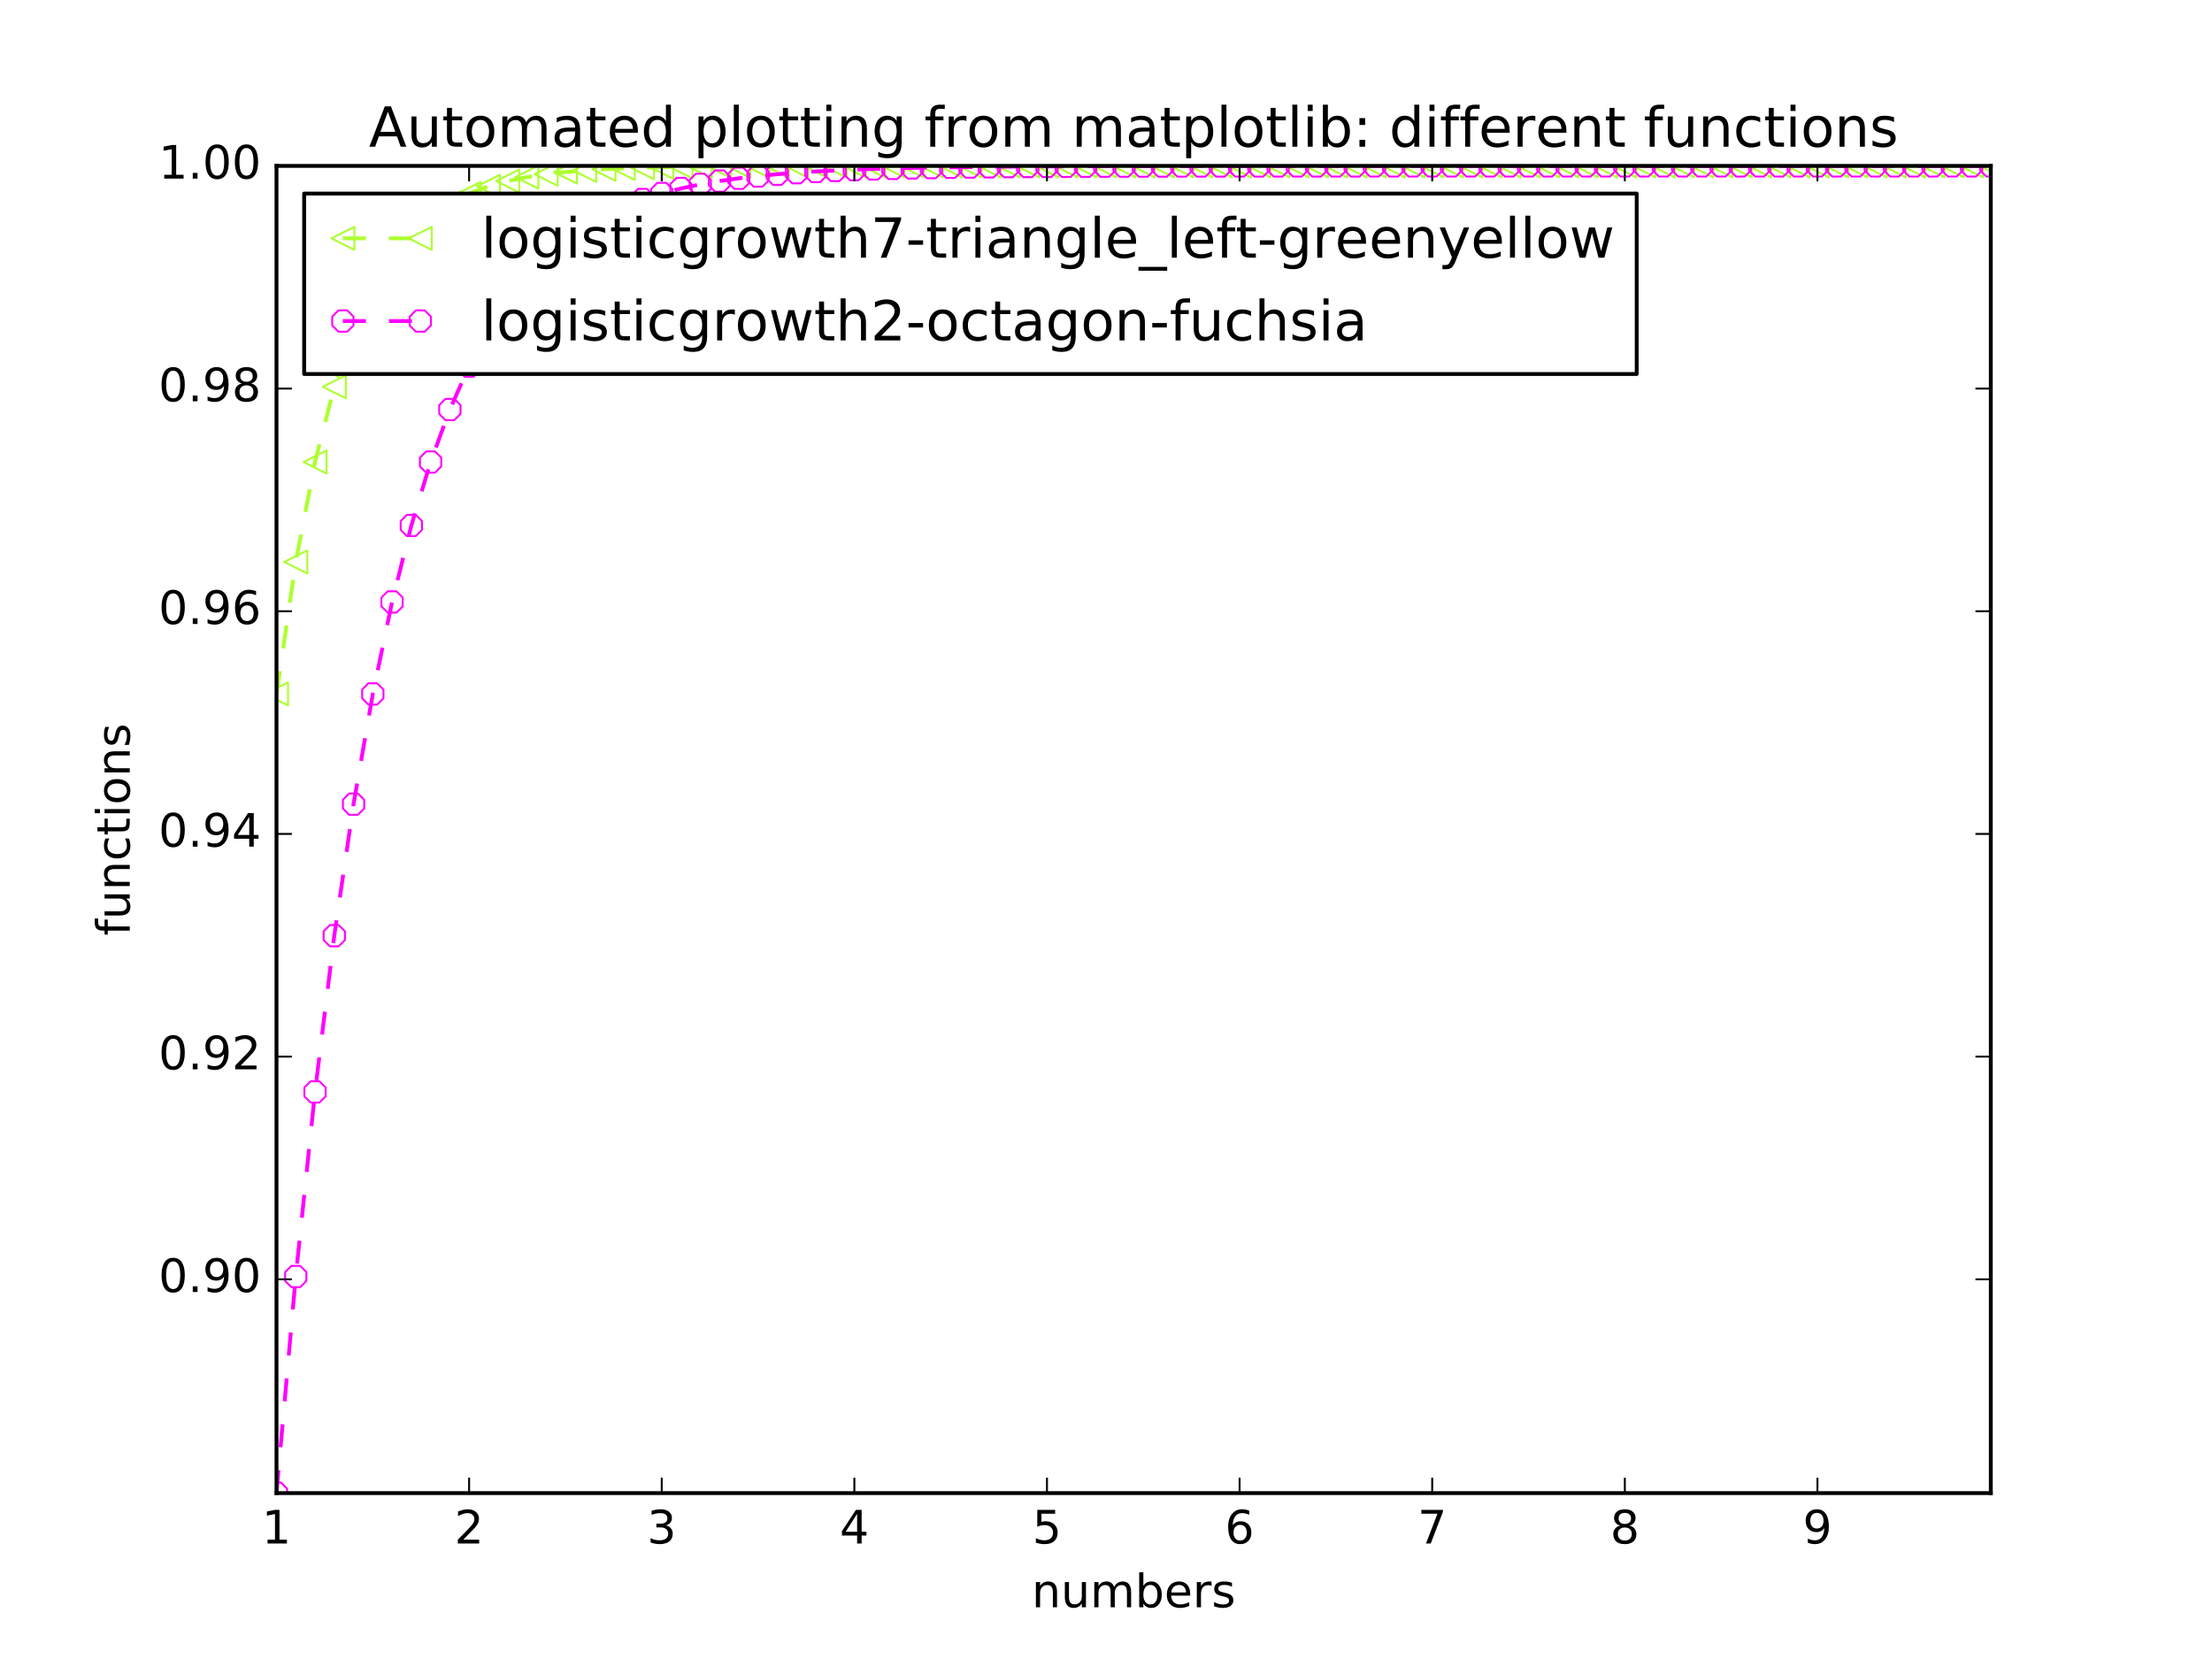 <?xml version="1.0" encoding="utf-8" standalone="no"?>
<!DOCTYPE svg PUBLIC "-//W3C//DTD SVG 1.1//EN"
  "http://www.w3.org/Graphics/SVG/1.1/DTD/svg11.dtd">
<!-- Created with matplotlib (http://matplotlib.org/) -->
<svg height="432pt" version="1.1" viewBox="0 0 576 432" width="576pt" xmlns="http://www.w3.org/2000/svg" xmlns:xlink="http://www.w3.org/1999/xlink">
 <defs>
  <style type="text/css">
*{stroke-linecap:butt;stroke-linejoin:round;stroke-miterlimit:100000;}
  </style>
 </defs>
 <g id="figure_1">
  <g id="patch_1">
   <path d="M 0 432 
L 576 432 
L 576 0 
L 0 0 
z
" style="fill:#ffffff;"/>
  </g>
  <g id="axes_1">
   <g id="patch_2">
    <path d="M 72 388.8 
L 518.4 388.8 
L 518.4 43.2 
L 72 43.2 
z
" style="fill:#ffffff;"/>
   </g>
   <g id="line2d_1">
    <path clip-path="url(#pe91b515c7e)" d="M 72 180.7 
L 77.016 146.33 
L 82.031 120.312 
L 87.047 100.722 
L 92.063 86.034 
L 97.079 75.054 
L 102.094 66.865 
L 107.11 60.769 
L 112.126 56.236 
L 117.142 52.868 
L 122.157 50.369 
L 127.173 48.514 
L 132.189 47.139 
L 137.204 46.119 
L 142.22 45.363 
L 147.236 44.803 
L 152.252 44.387 
L 157.267 44.08 
L 162.283 43.852 
L 167.299 43.683 
L 172.315 43.558 
L 177.33 43.465 
L 182.346 43.396 
L 187.362 43.345 
L 192.378 43.308 
L 197.393 43.28 
L 202.409 43.259 
L 207.425 43.244 
L 212.44 43.232 
L 217.456 43.224 
L 222.472 43.218 
L 227.488 43.213 
L 232.503 43.21 
L 237.519 43.207 
L 242.535 43.205 
L 247.551 43.204 
L 252.566 43.203 
L 257.582 43.202 
L 262.598 43.202 
L 267.613 43.201 
L 272.629 43.201 
L 277.645 43.201 
L 282.661 43.2 
L 287.676 43.2 
L 292.692 43.2 
L 297.708 43.2 
L 302.724 43.2 
L 307.739 43.2 
L 312.755 43.2 
L 317.771 43.2 
L 322.787 43.2 
L 327.802 43.2 
L 332.818 43.2 
L 337.834 43.2 
L 342.849 43.2 
L 347.865 43.2 
L 352.881 43.2 
L 357.897 43.2 
L 362.912 43.2 
L 367.928 43.2 
L 372.944 43.2 
L 377.96 43.2 
L 382.975 43.2 
L 387.991 43.2 
L 393.007 43.2 
L 398.022 43.2 
L 403.038 43.2 
L 408.054 43.2 
L 413.07 43.2 
L 418.085 43.2 
L 423.101 43.2 
L 428.117 43.2 
L 433.133 43.2 
L 438.148 43.2 
L 443.164 43.2 
L 448.18 43.2 
L 453.196 43.2 
L 458.211 43.2 
L 463.227 43.2 
L 468.243 43.2 
L 473.258 43.2 
L 478.274 43.2 
L 483.29 43.2 
L 488.306 43.2 
L 493.321 43.2 
L 498.337 43.2 
L 503.353 43.2 
L 508.369 43.2 
L 513.384 43.2 
L 518.4 43.2 
" style="fill:none;stroke:#adff2f;stroke-dasharray:6,6;stroke-dashoffset:0.0;"/>
    <defs>
     <path d="M -3 -0 
L 3 3 
L 3 -3 
z
" id="m356cfe3815" style="stroke:#adff2f;stroke-linejoin:miter;stroke-width:0.5;"/>
    </defs>
    <g clip-path="url(#pe91b515c7e)">
     <use style="fill:none;stroke:#adff2f;stroke-linejoin:miter;stroke-width:0.5;" x="72.0" xlink:href="#m356cfe3815" y="180.7"/>
     <use style="fill:none;stroke:#adff2f;stroke-linejoin:miter;stroke-width:0.5;" x="77.016" xlink:href="#m356cfe3815" y="146.33"/>
     <use style="fill:none;stroke:#adff2f;stroke-linejoin:miter;stroke-width:0.5;" x="82.031" xlink:href="#m356cfe3815" y="120.312"/>
     <use style="fill:none;stroke:#adff2f;stroke-linejoin:miter;stroke-width:0.5;" x="87.047" xlink:href="#m356cfe3815" y="100.722"/>
     <use style="fill:none;stroke:#adff2f;stroke-linejoin:miter;stroke-width:0.5;" x="92.063" xlink:href="#m356cfe3815" y="86.034"/>
     <use style="fill:none;stroke:#adff2f;stroke-linejoin:miter;stroke-width:0.5;" x="97.079" xlink:href="#m356cfe3815" y="75.054"/>
     <use style="fill:none;stroke:#adff2f;stroke-linejoin:miter;stroke-width:0.5;" x="102.094" xlink:href="#m356cfe3815" y="66.865"/>
     <use style="fill:none;stroke:#adff2f;stroke-linejoin:miter;stroke-width:0.5;" x="107.11" xlink:href="#m356cfe3815" y="60.769"/>
     <use style="fill:none;stroke:#adff2f;stroke-linejoin:miter;stroke-width:0.5;" x="112.126" xlink:href="#m356cfe3815" y="56.236"/>
     <use style="fill:none;stroke:#adff2f;stroke-linejoin:miter;stroke-width:0.5;" x="117.142" xlink:href="#m356cfe3815" y="52.868"/>
     <use style="fill:none;stroke:#adff2f;stroke-linejoin:miter;stroke-width:0.5;" x="122.157" xlink:href="#m356cfe3815" y="50.369"/>
     <use style="fill:none;stroke:#adff2f;stroke-linejoin:miter;stroke-width:0.5;" x="127.173" xlink:href="#m356cfe3815" y="48.514"/>
     <use style="fill:none;stroke:#adff2f;stroke-linejoin:miter;stroke-width:0.5;" x="132.189" xlink:href="#m356cfe3815" y="47.139"/>
     <use style="fill:none;stroke:#adff2f;stroke-linejoin:miter;stroke-width:0.5;" x="137.204" xlink:href="#m356cfe3815" y="46.119"/>
     <use style="fill:none;stroke:#adff2f;stroke-linejoin:miter;stroke-width:0.5;" x="142.22" xlink:href="#m356cfe3815" y="45.363"/>
     <use style="fill:none;stroke:#adff2f;stroke-linejoin:miter;stroke-width:0.5;" x="147.236" xlink:href="#m356cfe3815" y="44.803"/>
     <use style="fill:none;stroke:#adff2f;stroke-linejoin:miter;stroke-width:0.5;" x="152.252" xlink:href="#m356cfe3815" y="44.387"/>
     <use style="fill:none;stroke:#adff2f;stroke-linejoin:miter;stroke-width:0.5;" x="157.267" xlink:href="#m356cfe3815" y="44.08"/>
     <use style="fill:none;stroke:#adff2f;stroke-linejoin:miter;stroke-width:0.5;" x="162.283" xlink:href="#m356cfe3815" y="43.852"/>
     <use style="fill:none;stroke:#adff2f;stroke-linejoin:miter;stroke-width:0.5;" x="167.299" xlink:href="#m356cfe3815" y="43.683"/>
     <use style="fill:none;stroke:#adff2f;stroke-linejoin:miter;stroke-width:0.5;" x="172.315" xlink:href="#m356cfe3815" y="43.558"/>
     <use style="fill:none;stroke:#adff2f;stroke-linejoin:miter;stroke-width:0.5;" x="177.33" xlink:href="#m356cfe3815" y="43.465"/>
     <use style="fill:none;stroke:#adff2f;stroke-linejoin:miter;stroke-width:0.5;" x="182.346" xlink:href="#m356cfe3815" y="43.396"/>
     <use style="fill:none;stroke:#adff2f;stroke-linejoin:miter;stroke-width:0.5;" x="187.362" xlink:href="#m356cfe3815" y="43.345"/>
     <use style="fill:none;stroke:#adff2f;stroke-linejoin:miter;stroke-width:0.5;" x="192.378" xlink:href="#m356cfe3815" y="43.308"/>
     <use style="fill:none;stroke:#adff2f;stroke-linejoin:miter;stroke-width:0.5;" x="197.393" xlink:href="#m356cfe3815" y="43.28"/>
     <use style="fill:none;stroke:#adff2f;stroke-linejoin:miter;stroke-width:0.5;" x="202.409" xlink:href="#m356cfe3815" y="43.259"/>
     <use style="fill:none;stroke:#adff2f;stroke-linejoin:miter;stroke-width:0.5;" x="207.425" xlink:href="#m356cfe3815" y="43.244"/>
     <use style="fill:none;stroke:#adff2f;stroke-linejoin:miter;stroke-width:0.5;" x="212.44" xlink:href="#m356cfe3815" y="43.232"/>
     <use style="fill:none;stroke:#adff2f;stroke-linejoin:miter;stroke-width:0.5;" x="217.456" xlink:href="#m356cfe3815" y="43.224"/>
     <use style="fill:none;stroke:#adff2f;stroke-linejoin:miter;stroke-width:0.5;" x="222.472" xlink:href="#m356cfe3815" y="43.218"/>
     <use style="fill:none;stroke:#adff2f;stroke-linejoin:miter;stroke-width:0.5;" x="227.488" xlink:href="#m356cfe3815" y="43.213"/>
     <use style="fill:none;stroke:#adff2f;stroke-linejoin:miter;stroke-width:0.5;" x="232.503" xlink:href="#m356cfe3815" y="43.21"/>
     <use style="fill:none;stroke:#adff2f;stroke-linejoin:miter;stroke-width:0.5;" x="237.519" xlink:href="#m356cfe3815" y="43.207"/>
     <use style="fill:none;stroke:#adff2f;stroke-linejoin:miter;stroke-width:0.5;" x="242.535" xlink:href="#m356cfe3815" y="43.205"/>
     <use style="fill:none;stroke:#adff2f;stroke-linejoin:miter;stroke-width:0.5;" x="247.551" xlink:href="#m356cfe3815" y="43.204"/>
     <use style="fill:none;stroke:#adff2f;stroke-linejoin:miter;stroke-width:0.5;" x="252.566" xlink:href="#m356cfe3815" y="43.203"/>
     <use style="fill:none;stroke:#adff2f;stroke-linejoin:miter;stroke-width:0.5;" x="257.582" xlink:href="#m356cfe3815" y="43.202"/>
     <use style="fill:none;stroke:#adff2f;stroke-linejoin:miter;stroke-width:0.5;" x="262.598" xlink:href="#m356cfe3815" y="43.202"/>
     <use style="fill:none;stroke:#adff2f;stroke-linejoin:miter;stroke-width:0.5;" x="267.613" xlink:href="#m356cfe3815" y="43.201"/>
     <use style="fill:none;stroke:#adff2f;stroke-linejoin:miter;stroke-width:0.5;" x="272.629" xlink:href="#m356cfe3815" y="43.201"/>
     <use style="fill:none;stroke:#adff2f;stroke-linejoin:miter;stroke-width:0.5;" x="277.645" xlink:href="#m356cfe3815" y="43.201"/>
     <use style="fill:none;stroke:#adff2f;stroke-linejoin:miter;stroke-width:0.5;" x="282.661" xlink:href="#m356cfe3815" y="43.2"/>
     <use style="fill:none;stroke:#adff2f;stroke-linejoin:miter;stroke-width:0.5;" x="287.676" xlink:href="#m356cfe3815" y="43.2"/>
     <use style="fill:none;stroke:#adff2f;stroke-linejoin:miter;stroke-width:0.5;" x="292.692" xlink:href="#m356cfe3815" y="43.2"/>
     <use style="fill:none;stroke:#adff2f;stroke-linejoin:miter;stroke-width:0.5;" x="297.708" xlink:href="#m356cfe3815" y="43.2"/>
     <use style="fill:none;stroke:#adff2f;stroke-linejoin:miter;stroke-width:0.5;" x="302.724" xlink:href="#m356cfe3815" y="43.2"/>
     <use style="fill:none;stroke:#adff2f;stroke-linejoin:miter;stroke-width:0.5;" x="307.739" xlink:href="#m356cfe3815" y="43.2"/>
     <use style="fill:none;stroke:#adff2f;stroke-linejoin:miter;stroke-width:0.5;" x="312.755" xlink:href="#m356cfe3815" y="43.2"/>
     <use style="fill:none;stroke:#adff2f;stroke-linejoin:miter;stroke-width:0.5;" x="317.771" xlink:href="#m356cfe3815" y="43.2"/>
     <use style="fill:none;stroke:#adff2f;stroke-linejoin:miter;stroke-width:0.5;" x="322.787" xlink:href="#m356cfe3815" y="43.2"/>
     <use style="fill:none;stroke:#adff2f;stroke-linejoin:miter;stroke-width:0.5;" x="327.802" xlink:href="#m356cfe3815" y="43.2"/>
     <use style="fill:none;stroke:#adff2f;stroke-linejoin:miter;stroke-width:0.5;" x="332.818" xlink:href="#m356cfe3815" y="43.2"/>
     <use style="fill:none;stroke:#adff2f;stroke-linejoin:miter;stroke-width:0.5;" x="337.834" xlink:href="#m356cfe3815" y="43.2"/>
     <use style="fill:none;stroke:#adff2f;stroke-linejoin:miter;stroke-width:0.5;" x="342.849" xlink:href="#m356cfe3815" y="43.2"/>
     <use style="fill:none;stroke:#adff2f;stroke-linejoin:miter;stroke-width:0.5;" x="347.865" xlink:href="#m356cfe3815" y="43.2"/>
     <use style="fill:none;stroke:#adff2f;stroke-linejoin:miter;stroke-width:0.5;" x="352.881" xlink:href="#m356cfe3815" y="43.2"/>
     <use style="fill:none;stroke:#adff2f;stroke-linejoin:miter;stroke-width:0.5;" x="357.897" xlink:href="#m356cfe3815" y="43.2"/>
     <use style="fill:none;stroke:#adff2f;stroke-linejoin:miter;stroke-width:0.5;" x="362.912" xlink:href="#m356cfe3815" y="43.2"/>
     <use style="fill:none;stroke:#adff2f;stroke-linejoin:miter;stroke-width:0.5;" x="367.928" xlink:href="#m356cfe3815" y="43.2"/>
     <use style="fill:none;stroke:#adff2f;stroke-linejoin:miter;stroke-width:0.5;" x="372.944" xlink:href="#m356cfe3815" y="43.2"/>
     <use style="fill:none;stroke:#adff2f;stroke-linejoin:miter;stroke-width:0.5;" x="377.96" xlink:href="#m356cfe3815" y="43.2"/>
     <use style="fill:none;stroke:#adff2f;stroke-linejoin:miter;stroke-width:0.5;" x="382.975" xlink:href="#m356cfe3815" y="43.2"/>
     <use style="fill:none;stroke:#adff2f;stroke-linejoin:miter;stroke-width:0.5;" x="387.991" xlink:href="#m356cfe3815" y="43.2"/>
     <use style="fill:none;stroke:#adff2f;stroke-linejoin:miter;stroke-width:0.5;" x="393.007" xlink:href="#m356cfe3815" y="43.2"/>
     <use style="fill:none;stroke:#adff2f;stroke-linejoin:miter;stroke-width:0.5;" x="398.022" xlink:href="#m356cfe3815" y="43.2"/>
     <use style="fill:none;stroke:#adff2f;stroke-linejoin:miter;stroke-width:0.5;" x="403.038" xlink:href="#m356cfe3815" y="43.2"/>
     <use style="fill:none;stroke:#adff2f;stroke-linejoin:miter;stroke-width:0.5;" x="408.054" xlink:href="#m356cfe3815" y="43.2"/>
     <use style="fill:none;stroke:#adff2f;stroke-linejoin:miter;stroke-width:0.5;" x="413.07" xlink:href="#m356cfe3815" y="43.2"/>
     <use style="fill:none;stroke:#adff2f;stroke-linejoin:miter;stroke-width:0.5;" x="418.085" xlink:href="#m356cfe3815" y="43.2"/>
     <use style="fill:none;stroke:#adff2f;stroke-linejoin:miter;stroke-width:0.5;" x="423.101" xlink:href="#m356cfe3815" y="43.2"/>
     <use style="fill:none;stroke:#adff2f;stroke-linejoin:miter;stroke-width:0.5;" x="428.117" xlink:href="#m356cfe3815" y="43.2"/>
     <use style="fill:none;stroke:#adff2f;stroke-linejoin:miter;stroke-width:0.5;" x="433.133" xlink:href="#m356cfe3815" y="43.2"/>
     <use style="fill:none;stroke:#adff2f;stroke-linejoin:miter;stroke-width:0.5;" x="438.148" xlink:href="#m356cfe3815" y="43.2"/>
     <use style="fill:none;stroke:#adff2f;stroke-linejoin:miter;stroke-width:0.5;" x="443.164" xlink:href="#m356cfe3815" y="43.2"/>
     <use style="fill:none;stroke:#adff2f;stroke-linejoin:miter;stroke-width:0.5;" x="448.18" xlink:href="#m356cfe3815" y="43.2"/>
     <use style="fill:none;stroke:#adff2f;stroke-linejoin:miter;stroke-width:0.5;" x="453.196" xlink:href="#m356cfe3815" y="43.2"/>
     <use style="fill:none;stroke:#adff2f;stroke-linejoin:miter;stroke-width:0.5;" x="458.211" xlink:href="#m356cfe3815" y="43.2"/>
     <use style="fill:none;stroke:#adff2f;stroke-linejoin:miter;stroke-width:0.5;" x="463.227" xlink:href="#m356cfe3815" y="43.2"/>
     <use style="fill:none;stroke:#adff2f;stroke-linejoin:miter;stroke-width:0.5;" x="468.243" xlink:href="#m356cfe3815" y="43.2"/>
     <use style="fill:none;stroke:#adff2f;stroke-linejoin:miter;stroke-width:0.5;" x="473.258" xlink:href="#m356cfe3815" y="43.2"/>
     <use style="fill:none;stroke:#adff2f;stroke-linejoin:miter;stroke-width:0.5;" x="478.274" xlink:href="#m356cfe3815" y="43.2"/>
     <use style="fill:none;stroke:#adff2f;stroke-linejoin:miter;stroke-width:0.5;" x="483.29" xlink:href="#m356cfe3815" y="43.2"/>
     <use style="fill:none;stroke:#adff2f;stroke-linejoin:miter;stroke-width:0.5;" x="488.306" xlink:href="#m356cfe3815" y="43.2"/>
     <use style="fill:none;stroke:#adff2f;stroke-linejoin:miter;stroke-width:0.5;" x="493.321" xlink:href="#m356cfe3815" y="43.2"/>
     <use style="fill:none;stroke:#adff2f;stroke-linejoin:miter;stroke-width:0.5;" x="498.337" xlink:href="#m356cfe3815" y="43.2"/>
     <use style="fill:none;stroke:#adff2f;stroke-linejoin:miter;stroke-width:0.5;" x="503.353" xlink:href="#m356cfe3815" y="43.2"/>
     <use style="fill:none;stroke:#adff2f;stroke-linejoin:miter;stroke-width:0.5;" x="508.369" xlink:href="#m356cfe3815" y="43.2"/>
     <use style="fill:none;stroke:#adff2f;stroke-linejoin:miter;stroke-width:0.5;" x="513.384" xlink:href="#m356cfe3815" y="43.2"/>
     <use style="fill:none;stroke:#adff2f;stroke-linejoin:miter;stroke-width:0.5;" x="518.4" xlink:href="#m356cfe3815" y="43.2"/>
    </g>
   </g>
   <g id="line2d_2">
    <path clip-path="url(#pe91b515c7e)" d="M 72 388.8 
L 77.016 332.402 
L 82.031 284.339 
L 87.047 243.65 
L 92.063 209.398 
L 97.079 180.7 
L 102.094 156.752 
L 107.11 136.833 
L 112.126 120.312 
L 117.142 106.639 
L 122.157 95.347 
L 127.173 86.034 
L 132.189 78.363 
L 137.204 72.053 
L 142.22 66.865 
L 147.236 62.604 
L 152.252 59.106 
L 157.267 56.236 
L 162.283 53.882 
L 167.299 51.951 
L 172.315 50.369 
L 177.33 49.072 
L 182.346 48.009 
L 187.362 47.139 
L 192.378 46.426 
L 197.393 45.841 
L 202.409 45.363 
L 207.425 44.971 
L 212.44 44.65 
L 217.456 44.387 
L 222.472 44.172 
L 227.488 43.996 
L 232.503 43.852 
L 237.519 43.734 
L 242.535 43.637 
L 247.551 43.558 
L 252.566 43.493 
L 257.582 43.44 
L 262.598 43.396 
L 267.613 43.361 
L 272.629 43.332 
L 277.645 43.308 
L 282.661 43.288 
L 287.676 43.272 
L 292.692 43.259 
L 297.708 43.248 
L 302.724 43.24 
L 307.739 43.232 
L 312.755 43.227 
L 317.771 43.222 
L 322.787 43.218 
L 327.802 43.215 
L 332.818 43.212 
L 337.834 43.21 
L 342.849 43.208 
L 347.865 43.207 
L 352.881 43.205 
L 357.897 43.204 
L 362.912 43.204 
L 367.928 43.203 
L 372.944 43.202 
L 377.96 43.202 
L 382.975 43.202 
L 387.991 43.201 
L 393.007 43.201 
L 398.022 43.201 
L 403.038 43.201 
L 408.054 43.201 
L 413.07 43.2 
L 418.085 43.2 
L 423.101 43.2 
L 428.117 43.2 
L 433.133 43.2 
L 438.148 43.2 
L 443.164 43.2 
L 448.18 43.2 
L 453.196 43.2 
L 458.211 43.2 
L 463.227 43.2 
L 468.243 43.2 
L 473.258 43.2 
L 478.274 43.2 
L 483.29 43.2 
L 488.306 43.2 
L 493.321 43.2 
L 498.337 43.2 
L 503.353 43.2 
L 508.369 43.2 
L 513.384 43.2 
L 518.4 43.2 
" style="fill:none;stroke:#ff00ff;stroke-dasharray:6,6;stroke-dashoffset:0.0;"/>
    <defs>
     <path d="M -1.148 -2.772 
L -2.772 -1.148 
L -2.772 1.148 
L -1.148 2.772 
L 1.148 2.772 
L 2.772 1.148 
L 2.772 -1.148 
L 1.148 -2.772 
z
" id="m2446065159" style="stroke:#ff00ff;stroke-linejoin:miter;stroke-width:0.5;"/>
    </defs>
    <g clip-path="url(#pe91b515c7e)">
     <use style="fill:none;stroke:#ff00ff;stroke-linejoin:miter;stroke-width:0.5;" x="72.0" xlink:href="#m2446065159" y="388.8"/>
     <use style="fill:none;stroke:#ff00ff;stroke-linejoin:miter;stroke-width:0.5;" x="77.016" xlink:href="#m2446065159" y="332.402"/>
     <use style="fill:none;stroke:#ff00ff;stroke-linejoin:miter;stroke-width:0.5;" x="82.031" xlink:href="#m2446065159" y="284.339"/>
     <use style="fill:none;stroke:#ff00ff;stroke-linejoin:miter;stroke-width:0.5;" x="87.047" xlink:href="#m2446065159" y="243.65"/>
     <use style="fill:none;stroke:#ff00ff;stroke-linejoin:miter;stroke-width:0.5;" x="92.063" xlink:href="#m2446065159" y="209.398"/>
     <use style="fill:none;stroke:#ff00ff;stroke-linejoin:miter;stroke-width:0.5;" x="97.079" xlink:href="#m2446065159" y="180.7"/>
     <use style="fill:none;stroke:#ff00ff;stroke-linejoin:miter;stroke-width:0.5;" x="102.094" xlink:href="#m2446065159" y="156.752"/>
     <use style="fill:none;stroke:#ff00ff;stroke-linejoin:miter;stroke-width:0.5;" x="107.11" xlink:href="#m2446065159" y="136.833"/>
     <use style="fill:none;stroke:#ff00ff;stroke-linejoin:miter;stroke-width:0.5;" x="112.126" xlink:href="#m2446065159" y="120.312"/>
     <use style="fill:none;stroke:#ff00ff;stroke-linejoin:miter;stroke-width:0.5;" x="117.142" xlink:href="#m2446065159" y="106.639"/>
     <use style="fill:none;stroke:#ff00ff;stroke-linejoin:miter;stroke-width:0.5;" x="122.157" xlink:href="#m2446065159" y="95.347"/>
     <use style="fill:none;stroke:#ff00ff;stroke-linejoin:miter;stroke-width:0.5;" x="127.173" xlink:href="#m2446065159" y="86.034"/>
     <use style="fill:none;stroke:#ff00ff;stroke-linejoin:miter;stroke-width:0.5;" x="132.189" xlink:href="#m2446065159" y="78.363"/>
     <use style="fill:none;stroke:#ff00ff;stroke-linejoin:miter;stroke-width:0.5;" x="137.204" xlink:href="#m2446065159" y="72.053"/>
     <use style="fill:none;stroke:#ff00ff;stroke-linejoin:miter;stroke-width:0.5;" x="142.22" xlink:href="#m2446065159" y="66.865"/>
     <use style="fill:none;stroke:#ff00ff;stroke-linejoin:miter;stroke-width:0.5;" x="147.236" xlink:href="#m2446065159" y="62.604"/>
     <use style="fill:none;stroke:#ff00ff;stroke-linejoin:miter;stroke-width:0.5;" x="152.252" xlink:href="#m2446065159" y="59.106"/>
     <use style="fill:none;stroke:#ff00ff;stroke-linejoin:miter;stroke-width:0.5;" x="157.267" xlink:href="#m2446065159" y="56.236"/>
     <use style="fill:none;stroke:#ff00ff;stroke-linejoin:miter;stroke-width:0.5;" x="162.283" xlink:href="#m2446065159" y="53.882"/>
     <use style="fill:none;stroke:#ff00ff;stroke-linejoin:miter;stroke-width:0.5;" x="167.299" xlink:href="#m2446065159" y="51.951"/>
     <use style="fill:none;stroke:#ff00ff;stroke-linejoin:miter;stroke-width:0.5;" x="172.315" xlink:href="#m2446065159" y="50.369"/>
     <use style="fill:none;stroke:#ff00ff;stroke-linejoin:miter;stroke-width:0.5;" x="177.33" xlink:href="#m2446065159" y="49.072"/>
     <use style="fill:none;stroke:#ff00ff;stroke-linejoin:miter;stroke-width:0.5;" x="182.346" xlink:href="#m2446065159" y="48.009"/>
     <use style="fill:none;stroke:#ff00ff;stroke-linejoin:miter;stroke-width:0.5;" x="187.362" xlink:href="#m2446065159" y="47.139"/>
     <use style="fill:none;stroke:#ff00ff;stroke-linejoin:miter;stroke-width:0.5;" x="192.378" xlink:href="#m2446065159" y="46.426"/>
     <use style="fill:none;stroke:#ff00ff;stroke-linejoin:miter;stroke-width:0.5;" x="197.393" xlink:href="#m2446065159" y="45.841"/>
     <use style="fill:none;stroke:#ff00ff;stroke-linejoin:miter;stroke-width:0.5;" x="202.409" xlink:href="#m2446065159" y="45.363"/>
     <use style="fill:none;stroke:#ff00ff;stroke-linejoin:miter;stroke-width:0.5;" x="207.425" xlink:href="#m2446065159" y="44.971"/>
     <use style="fill:none;stroke:#ff00ff;stroke-linejoin:miter;stroke-width:0.5;" x="212.44" xlink:href="#m2446065159" y="44.65"/>
     <use style="fill:none;stroke:#ff00ff;stroke-linejoin:miter;stroke-width:0.5;" x="217.456" xlink:href="#m2446065159" y="44.387"/>
     <use style="fill:none;stroke:#ff00ff;stroke-linejoin:miter;stroke-width:0.5;" x="222.472" xlink:href="#m2446065159" y="44.172"/>
     <use style="fill:none;stroke:#ff00ff;stroke-linejoin:miter;stroke-width:0.5;" x="227.488" xlink:href="#m2446065159" y="43.996"/>
     <use style="fill:none;stroke:#ff00ff;stroke-linejoin:miter;stroke-width:0.5;" x="232.503" xlink:href="#m2446065159" y="43.852"/>
     <use style="fill:none;stroke:#ff00ff;stroke-linejoin:miter;stroke-width:0.5;" x="237.519" xlink:href="#m2446065159" y="43.734"/>
     <use style="fill:none;stroke:#ff00ff;stroke-linejoin:miter;stroke-width:0.5;" x="242.535" xlink:href="#m2446065159" y="43.637"/>
     <use style="fill:none;stroke:#ff00ff;stroke-linejoin:miter;stroke-width:0.5;" x="247.551" xlink:href="#m2446065159" y="43.558"/>
     <use style="fill:none;stroke:#ff00ff;stroke-linejoin:miter;stroke-width:0.5;" x="252.566" xlink:href="#m2446065159" y="43.493"/>
     <use style="fill:none;stroke:#ff00ff;stroke-linejoin:miter;stroke-width:0.5;" x="257.582" xlink:href="#m2446065159" y="43.44"/>
     <use style="fill:none;stroke:#ff00ff;stroke-linejoin:miter;stroke-width:0.5;" x="262.598" xlink:href="#m2446065159" y="43.396"/>
     <use style="fill:none;stroke:#ff00ff;stroke-linejoin:miter;stroke-width:0.5;" x="267.613" xlink:href="#m2446065159" y="43.361"/>
     <use style="fill:none;stroke:#ff00ff;stroke-linejoin:miter;stroke-width:0.5;" x="272.629" xlink:href="#m2446065159" y="43.332"/>
     <use style="fill:none;stroke:#ff00ff;stroke-linejoin:miter;stroke-width:0.5;" x="277.645" xlink:href="#m2446065159" y="43.308"/>
     <use style="fill:none;stroke:#ff00ff;stroke-linejoin:miter;stroke-width:0.5;" x="282.661" xlink:href="#m2446065159" y="43.288"/>
     <use style="fill:none;stroke:#ff00ff;stroke-linejoin:miter;stroke-width:0.5;" x="287.676" xlink:href="#m2446065159" y="43.272"/>
     <use style="fill:none;stroke:#ff00ff;stroke-linejoin:miter;stroke-width:0.5;" x="292.692" xlink:href="#m2446065159" y="43.259"/>
     <use style="fill:none;stroke:#ff00ff;stroke-linejoin:miter;stroke-width:0.5;" x="297.708" xlink:href="#m2446065159" y="43.248"/>
     <use style="fill:none;stroke:#ff00ff;stroke-linejoin:miter;stroke-width:0.5;" x="302.724" xlink:href="#m2446065159" y="43.24"/>
     <use style="fill:none;stroke:#ff00ff;stroke-linejoin:miter;stroke-width:0.5;" x="307.739" xlink:href="#m2446065159" y="43.232"/>
     <use style="fill:none;stroke:#ff00ff;stroke-linejoin:miter;stroke-width:0.5;" x="312.755" xlink:href="#m2446065159" y="43.227"/>
     <use style="fill:none;stroke:#ff00ff;stroke-linejoin:miter;stroke-width:0.5;" x="317.771" xlink:href="#m2446065159" y="43.222"/>
     <use style="fill:none;stroke:#ff00ff;stroke-linejoin:miter;stroke-width:0.5;" x="322.787" xlink:href="#m2446065159" y="43.218"/>
     <use style="fill:none;stroke:#ff00ff;stroke-linejoin:miter;stroke-width:0.5;" x="327.802" xlink:href="#m2446065159" y="43.215"/>
     <use style="fill:none;stroke:#ff00ff;stroke-linejoin:miter;stroke-width:0.5;" x="332.818" xlink:href="#m2446065159" y="43.212"/>
     <use style="fill:none;stroke:#ff00ff;stroke-linejoin:miter;stroke-width:0.5;" x="337.834" xlink:href="#m2446065159" y="43.21"/>
     <use style="fill:none;stroke:#ff00ff;stroke-linejoin:miter;stroke-width:0.5;" x="342.849" xlink:href="#m2446065159" y="43.208"/>
     <use style="fill:none;stroke:#ff00ff;stroke-linejoin:miter;stroke-width:0.5;" x="347.865" xlink:href="#m2446065159" y="43.207"/>
     <use style="fill:none;stroke:#ff00ff;stroke-linejoin:miter;stroke-width:0.5;" x="352.881" xlink:href="#m2446065159" y="43.205"/>
     <use style="fill:none;stroke:#ff00ff;stroke-linejoin:miter;stroke-width:0.5;" x="357.897" xlink:href="#m2446065159" y="43.204"/>
     <use style="fill:none;stroke:#ff00ff;stroke-linejoin:miter;stroke-width:0.5;" x="362.912" xlink:href="#m2446065159" y="43.204"/>
     <use style="fill:none;stroke:#ff00ff;stroke-linejoin:miter;stroke-width:0.5;" x="367.928" xlink:href="#m2446065159" y="43.203"/>
     <use style="fill:none;stroke:#ff00ff;stroke-linejoin:miter;stroke-width:0.5;" x="372.944" xlink:href="#m2446065159" y="43.202"/>
     <use style="fill:none;stroke:#ff00ff;stroke-linejoin:miter;stroke-width:0.5;" x="377.96" xlink:href="#m2446065159" y="43.202"/>
     <use style="fill:none;stroke:#ff00ff;stroke-linejoin:miter;stroke-width:0.5;" x="382.975" xlink:href="#m2446065159" y="43.202"/>
     <use style="fill:none;stroke:#ff00ff;stroke-linejoin:miter;stroke-width:0.5;" x="387.991" xlink:href="#m2446065159" y="43.201"/>
     <use style="fill:none;stroke:#ff00ff;stroke-linejoin:miter;stroke-width:0.5;" x="393.007" xlink:href="#m2446065159" y="43.201"/>
     <use style="fill:none;stroke:#ff00ff;stroke-linejoin:miter;stroke-width:0.5;" x="398.022" xlink:href="#m2446065159" y="43.201"/>
     <use style="fill:none;stroke:#ff00ff;stroke-linejoin:miter;stroke-width:0.5;" x="403.038" xlink:href="#m2446065159" y="43.201"/>
     <use style="fill:none;stroke:#ff00ff;stroke-linejoin:miter;stroke-width:0.5;" x="408.054" xlink:href="#m2446065159" y="43.201"/>
     <use style="fill:none;stroke:#ff00ff;stroke-linejoin:miter;stroke-width:0.5;" x="413.07" xlink:href="#m2446065159" y="43.2"/>
     <use style="fill:none;stroke:#ff00ff;stroke-linejoin:miter;stroke-width:0.5;" x="418.085" xlink:href="#m2446065159" y="43.2"/>
     <use style="fill:none;stroke:#ff00ff;stroke-linejoin:miter;stroke-width:0.5;" x="423.101" xlink:href="#m2446065159" y="43.2"/>
     <use style="fill:none;stroke:#ff00ff;stroke-linejoin:miter;stroke-width:0.5;" x="428.117" xlink:href="#m2446065159" y="43.2"/>
     <use style="fill:none;stroke:#ff00ff;stroke-linejoin:miter;stroke-width:0.5;" x="433.133" xlink:href="#m2446065159" y="43.2"/>
     <use style="fill:none;stroke:#ff00ff;stroke-linejoin:miter;stroke-width:0.5;" x="438.148" xlink:href="#m2446065159" y="43.2"/>
     <use style="fill:none;stroke:#ff00ff;stroke-linejoin:miter;stroke-width:0.5;" x="443.164" xlink:href="#m2446065159" y="43.2"/>
     <use style="fill:none;stroke:#ff00ff;stroke-linejoin:miter;stroke-width:0.5;" x="448.18" xlink:href="#m2446065159" y="43.2"/>
     <use style="fill:none;stroke:#ff00ff;stroke-linejoin:miter;stroke-width:0.5;" x="453.196" xlink:href="#m2446065159" y="43.2"/>
     <use style="fill:none;stroke:#ff00ff;stroke-linejoin:miter;stroke-width:0.5;" x="458.211" xlink:href="#m2446065159" y="43.2"/>
     <use style="fill:none;stroke:#ff00ff;stroke-linejoin:miter;stroke-width:0.5;" x="463.227" xlink:href="#m2446065159" y="43.2"/>
     <use style="fill:none;stroke:#ff00ff;stroke-linejoin:miter;stroke-width:0.5;" x="468.243" xlink:href="#m2446065159" y="43.2"/>
     <use style="fill:none;stroke:#ff00ff;stroke-linejoin:miter;stroke-width:0.5;" x="473.258" xlink:href="#m2446065159" y="43.2"/>
     <use style="fill:none;stroke:#ff00ff;stroke-linejoin:miter;stroke-width:0.5;" x="478.274" xlink:href="#m2446065159" y="43.2"/>
     <use style="fill:none;stroke:#ff00ff;stroke-linejoin:miter;stroke-width:0.5;" x="483.29" xlink:href="#m2446065159" y="43.2"/>
     <use style="fill:none;stroke:#ff00ff;stroke-linejoin:miter;stroke-width:0.5;" x="488.306" xlink:href="#m2446065159" y="43.2"/>
     <use style="fill:none;stroke:#ff00ff;stroke-linejoin:miter;stroke-width:0.5;" x="493.321" xlink:href="#m2446065159" y="43.2"/>
     <use style="fill:none;stroke:#ff00ff;stroke-linejoin:miter;stroke-width:0.5;" x="498.337" xlink:href="#m2446065159" y="43.2"/>
     <use style="fill:none;stroke:#ff00ff;stroke-linejoin:miter;stroke-width:0.5;" x="503.353" xlink:href="#m2446065159" y="43.2"/>
     <use style="fill:none;stroke:#ff00ff;stroke-linejoin:miter;stroke-width:0.5;" x="508.369" xlink:href="#m2446065159" y="43.2"/>
     <use style="fill:none;stroke:#ff00ff;stroke-linejoin:miter;stroke-width:0.5;" x="513.384" xlink:href="#m2446065159" y="43.2"/>
     <use style="fill:none;stroke:#ff00ff;stroke-linejoin:miter;stroke-width:0.5;" x="518.4" xlink:href="#m2446065159" y="43.2"/>
    </g>
   </g>
   <g id="patch_3">
    <path d="M 72 43.2 
L 518.4 43.2 
" style="fill:none;stroke:#000000;stroke-linecap:square;stroke-linejoin:miter;"/>
   </g>
   <g id="patch_4">
    <path d="M 518.4 388.8 
L 518.4 43.2 
" style="fill:none;stroke:#000000;stroke-linecap:square;stroke-linejoin:miter;"/>
   </g>
   <g id="patch_5">
    <path d="M 72 388.8 
L 518.4 388.8 
" style="fill:none;stroke:#000000;stroke-linecap:square;stroke-linejoin:miter;"/>
   </g>
   <g id="patch_6">
    <path d="M 72 388.8 
L 72 43.2 
" style="fill:none;stroke:#000000;stroke-linecap:square;stroke-linejoin:miter;"/>
   </g>
   <g id="matplotlib.axis_1">
    <g id="xtick_1">
     <g id="line2d_3">
      <defs>
       <path d="M 0 0 
L 0 -4 
" id="mcb3b9dc2ee" style="stroke:#000000;stroke-width:0.5;"/>
      </defs>
      <g>
       <use style="stroke:#000000;stroke-width:0.5;" x="72.0" xlink:href="#mcb3b9dc2ee" y="388.8"/>
      </g>
     </g>
     <g id="line2d_4">
      <defs>
       <path d="M 0 0 
L 0 4 
" id="m3f25b40404" style="stroke:#000000;stroke-width:0.5;"/>
      </defs>
      <g>
       <use style="stroke:#000000;stroke-width:0.5;" x="72.0" xlink:href="#m3f25b40404" y="43.2"/>
      </g>
     </g>
     <g id="text_1">
      <!-- 1 -->
      <defs>
       <path d="M 12.406 8.297 
L 28.516 8.297 
L 28.516 63.922 
L 10.984 60.406 
L 10.984 69.391 
L 28.422 72.906 
L 38.281 72.906 
L 38.281 8.297 
L 54.391 8.297 
L 54.391 0 
L 12.406 0 
z
" id="BitstreamVeraSans-Roman-31"/>
      </defs>
      <g transform="translate(68.183 401.918)scale(0.12 -0.12)">
       <use xlink:href="#BitstreamVeraSans-Roman-31"/>
      </g>
     </g>
    </g>
    <g id="xtick_2">
     <g id="line2d_5">
      <g>
       <use style="stroke:#000000;stroke-width:0.5;" x="122.157" xlink:href="#mcb3b9dc2ee" y="388.8"/>
      </g>
     </g>
     <g id="line2d_6">
      <g>
       <use style="stroke:#000000;stroke-width:0.5;" x="122.157" xlink:href="#m3f25b40404" y="43.2"/>
      </g>
     </g>
     <g id="text_2">
      <!-- 2 -->
      <defs>
       <path d="M 19.188 8.297 
L 53.609 8.297 
L 53.609 0 
L 7.328 0 
L 7.328 8.297 
Q 12.938 14.109 22.625 23.891 
Q 32.328 33.688 34.812 36.531 
Q 39.547 41.844 41.422 45.531 
Q 43.312 49.219 43.312 52.781 
Q 43.312 58.594 39.234 62.25 
Q 35.156 65.922 28.609 65.922 
Q 23.969 65.922 18.812 64.312 
Q 13.672 62.703 7.812 59.422 
L 7.812 69.391 
Q 13.766 71.781 18.938 73 
Q 24.125 74.219 28.422 74.219 
Q 39.75 74.219 46.484 68.547 
Q 53.219 62.891 53.219 53.422 
Q 53.219 48.922 51.531 44.891 
Q 49.859 40.875 45.406 35.406 
Q 44.188 33.984 37.641 27.219 
Q 31.109 20.453 19.188 8.297 
" id="BitstreamVeraSans-Roman-32"/>
      </defs>
      <g transform="translate(118.34 401.918)scale(0.12 -0.12)">
       <use xlink:href="#BitstreamVeraSans-Roman-32"/>
      </g>
     </g>
    </g>
    <g id="xtick_3">
     <g id="line2d_7">
      <g>
       <use style="stroke:#000000;stroke-width:0.5;" x="172.315" xlink:href="#mcb3b9dc2ee" y="388.8"/>
      </g>
     </g>
     <g id="line2d_8">
      <g>
       <use style="stroke:#000000;stroke-width:0.5;" x="172.315" xlink:href="#m3f25b40404" y="43.2"/>
      </g>
     </g>
     <g id="text_3">
      <!-- 3 -->
      <defs>
       <path d="M 40.578 39.312 
Q 47.656 37.797 51.625 33 
Q 55.609 28.219 55.609 21.188 
Q 55.609 10.406 48.188 4.484 
Q 40.766 -1.422 27.094 -1.422 
Q 22.516 -1.422 17.656 -0.516 
Q 12.797 0.391 7.625 2.203 
L 7.625 11.719 
Q 11.719 9.328 16.594 8.109 
Q 21.484 6.891 26.812 6.891 
Q 36.078 6.891 40.938 10.547 
Q 45.797 14.203 45.797 21.188 
Q 45.797 27.641 41.281 31.266 
Q 36.766 34.906 28.719 34.906 
L 20.219 34.906 
L 20.219 43.016 
L 29.109 43.016 
Q 36.375 43.016 40.234 45.922 
Q 44.094 48.828 44.094 54.297 
Q 44.094 59.906 40.109 62.906 
Q 36.141 65.922 28.719 65.922 
Q 24.656 65.922 20.016 65.031 
Q 15.375 64.156 9.812 62.312 
L 9.812 71.094 
Q 15.438 72.656 20.344 73.438 
Q 25.25 74.219 29.594 74.219 
Q 40.828 74.219 47.359 69.109 
Q 53.906 64.016 53.906 55.328 
Q 53.906 49.266 50.438 45.094 
Q 46.969 40.922 40.578 39.312 
" id="BitstreamVeraSans-Roman-33"/>
      </defs>
      <g transform="translate(168.497 401.918)scale(0.12 -0.12)">
       <use xlink:href="#BitstreamVeraSans-Roman-33"/>
      </g>
     </g>
    </g>
    <g id="xtick_4">
     <g id="line2d_9">
      <g>
       <use style="stroke:#000000;stroke-width:0.5;" x="222.472" xlink:href="#mcb3b9dc2ee" y="388.8"/>
      </g>
     </g>
     <g id="line2d_10">
      <g>
       <use style="stroke:#000000;stroke-width:0.5;" x="222.472" xlink:href="#m3f25b40404" y="43.2"/>
      </g>
     </g>
     <g id="text_4">
      <!-- 4 -->
      <defs>
       <path d="M 37.797 64.312 
L 12.891 25.391 
L 37.797 25.391 
z
M 35.203 72.906 
L 47.609 72.906 
L 47.609 25.391 
L 58.016 25.391 
L 58.016 17.188 
L 47.609 17.188 
L 47.609 0 
L 37.797 0 
L 37.797 17.188 
L 4.891 17.188 
L 4.891 26.703 
z
" id="BitstreamVeraSans-Roman-34"/>
      </defs>
      <g transform="translate(218.654 401.918)scale(0.12 -0.12)">
       <use xlink:href="#BitstreamVeraSans-Roman-34"/>
      </g>
     </g>
    </g>
    <g id="xtick_5">
     <g id="line2d_11">
      <g>
       <use style="stroke:#000000;stroke-width:0.5;" x="272.629" xlink:href="#mcb3b9dc2ee" y="388.8"/>
      </g>
     </g>
     <g id="line2d_12">
      <g>
       <use style="stroke:#000000;stroke-width:0.5;" x="272.629" xlink:href="#m3f25b40404" y="43.2"/>
      </g>
     </g>
     <g id="text_5">
      <!-- 5 -->
      <defs>
       <path d="M 10.797 72.906 
L 49.516 72.906 
L 49.516 64.594 
L 19.828 64.594 
L 19.828 46.734 
Q 21.969 47.469 24.109 47.828 
Q 26.266 48.188 28.422 48.188 
Q 40.625 48.188 47.75 41.5 
Q 54.891 34.812 54.891 23.391 
Q 54.891 11.625 47.562 5.094 
Q 40.234 -1.422 26.906 -1.422 
Q 22.312 -1.422 17.547 -0.641 
Q 12.797 0.141 7.719 1.703 
L 7.719 11.625 
Q 12.109 9.234 16.797 8.062 
Q 21.484 6.891 26.703 6.891 
Q 35.156 6.891 40.078 11.328 
Q 45.016 15.766 45.016 23.391 
Q 45.016 31 40.078 35.438 
Q 35.156 39.891 26.703 39.891 
Q 22.75 39.891 18.812 39.016 
Q 14.891 38.141 10.797 36.281 
z
" id="BitstreamVeraSans-Roman-35"/>
      </defs>
      <g transform="translate(268.812 401.918)scale(0.12 -0.12)">
       <use xlink:href="#BitstreamVeraSans-Roman-35"/>
      </g>
     </g>
    </g>
    <g id="xtick_6">
     <g id="line2d_13">
      <g>
       <use style="stroke:#000000;stroke-width:0.5;" x="322.787" xlink:href="#mcb3b9dc2ee" y="388.8"/>
      </g>
     </g>
     <g id="line2d_14">
      <g>
       <use style="stroke:#000000;stroke-width:0.5;" x="322.787" xlink:href="#m3f25b40404" y="43.2"/>
      </g>
     </g>
     <g id="text_6">
      <!-- 6 -->
      <defs>
       <path d="M 33.016 40.375 
Q 26.375 40.375 22.484 35.828 
Q 18.609 31.297 18.609 23.391 
Q 18.609 15.531 22.484 10.953 
Q 26.375 6.391 33.016 6.391 
Q 39.656 6.391 43.531 10.953 
Q 47.406 15.531 47.406 23.391 
Q 47.406 31.297 43.531 35.828 
Q 39.656 40.375 33.016 40.375 
M 52.594 71.297 
L 52.594 62.312 
Q 48.875 64.062 45.094 64.984 
Q 41.312 65.922 37.594 65.922 
Q 27.828 65.922 22.672 59.328 
Q 17.531 52.734 16.797 39.406 
Q 19.672 43.656 24.016 45.922 
Q 28.375 48.188 33.594 48.188 
Q 44.578 48.188 50.953 41.516 
Q 57.328 34.859 57.328 23.391 
Q 57.328 12.156 50.688 5.359 
Q 44.047 -1.422 33.016 -1.422 
Q 20.359 -1.422 13.672 8.266 
Q 6.984 17.969 6.984 36.375 
Q 6.984 53.656 15.188 63.938 
Q 23.391 74.219 37.203 74.219 
Q 40.922 74.219 44.703 73.484 
Q 48.484 72.75 52.594 71.297 
" id="BitstreamVeraSans-Roman-36"/>
      </defs>
      <g transform="translate(318.969 401.918)scale(0.12 -0.12)">
       <use xlink:href="#BitstreamVeraSans-Roman-36"/>
      </g>
     </g>
    </g>
    <g id="xtick_7">
     <g id="line2d_15">
      <g>
       <use style="stroke:#000000;stroke-width:0.5;" x="372.944" xlink:href="#mcb3b9dc2ee" y="388.8"/>
      </g>
     </g>
     <g id="line2d_16">
      <g>
       <use style="stroke:#000000;stroke-width:0.5;" x="372.944" xlink:href="#m3f25b40404" y="43.2"/>
      </g>
     </g>
     <g id="text_7">
      <!-- 7 -->
      <defs>
       <path d="M 8.203 72.906 
L 55.078 72.906 
L 55.078 68.703 
L 28.609 0 
L 18.312 0 
L 43.219 64.594 
L 8.203 64.594 
z
" id="BitstreamVeraSans-Roman-37"/>
      </defs>
      <g transform="translate(369.126 401.918)scale(0.12 -0.12)">
       <use xlink:href="#BitstreamVeraSans-Roman-37"/>
      </g>
     </g>
    </g>
    <g id="xtick_8">
     <g id="line2d_17">
      <g>
       <use style="stroke:#000000;stroke-width:0.5;" x="423.101" xlink:href="#mcb3b9dc2ee" y="388.8"/>
      </g>
     </g>
     <g id="line2d_18">
      <g>
       <use style="stroke:#000000;stroke-width:0.5;" x="423.101" xlink:href="#m3f25b40404" y="43.2"/>
      </g>
     </g>
     <g id="text_8">
      <!-- 8 -->
      <defs>
       <path d="M 31.781 34.625 
Q 24.75 34.625 20.719 30.859 
Q 16.703 27.094 16.703 20.516 
Q 16.703 13.922 20.719 10.156 
Q 24.75 6.391 31.781 6.391 
Q 38.812 6.391 42.859 10.172 
Q 46.922 13.969 46.922 20.516 
Q 46.922 27.094 42.891 30.859 
Q 38.875 34.625 31.781 34.625 
M 21.922 38.812 
Q 15.578 40.375 12.031 44.719 
Q 8.5 49.078 8.5 55.328 
Q 8.5 64.062 14.719 69.141 
Q 20.953 74.219 31.781 74.219 
Q 42.672 74.219 48.875 69.141 
Q 55.078 64.062 55.078 55.328 
Q 55.078 49.078 51.531 44.719 
Q 48 40.375 41.703 38.812 
Q 48.828 37.156 52.797 32.312 
Q 56.781 27.484 56.781 20.516 
Q 56.781 9.906 50.312 4.234 
Q 43.844 -1.422 31.781 -1.422 
Q 19.734 -1.422 13.25 4.234 
Q 6.781 9.906 6.781 20.516 
Q 6.781 27.484 10.781 32.312 
Q 14.797 37.156 21.922 38.812 
M 18.312 54.391 
Q 18.312 48.734 21.844 45.562 
Q 25.391 42.391 31.781 42.391 
Q 38.141 42.391 41.719 45.562 
Q 45.312 48.734 45.312 54.391 
Q 45.312 60.062 41.719 63.234 
Q 38.141 66.406 31.781 66.406 
Q 25.391 66.406 21.844 63.234 
Q 18.312 60.062 18.312 54.391 
" id="BitstreamVeraSans-Roman-38"/>
      </defs>
      <g transform="translate(419.284 401.918)scale(0.12 -0.12)">
       <use xlink:href="#BitstreamVeraSans-Roman-38"/>
      </g>
     </g>
    </g>
    <g id="xtick_9">
     <g id="line2d_19">
      <g>
       <use style="stroke:#000000;stroke-width:0.5;" x="473.258" xlink:href="#mcb3b9dc2ee" y="388.8"/>
      </g>
     </g>
     <g id="line2d_20">
      <g>
       <use style="stroke:#000000;stroke-width:0.5;" x="473.258" xlink:href="#m3f25b40404" y="43.2"/>
      </g>
     </g>
     <g id="text_9">
      <!-- 9 -->
      <defs>
       <path d="M 10.984 1.516 
L 10.984 10.5 
Q 14.703 8.734 18.5 7.812 
Q 22.312 6.891 25.984 6.891 
Q 35.75 6.891 40.891 13.453 
Q 46.047 20.016 46.781 33.406 
Q 43.953 29.203 39.594 26.953 
Q 35.25 24.703 29.984 24.703 
Q 19.047 24.703 12.672 31.312 
Q 6.297 37.938 6.297 49.422 
Q 6.297 60.641 12.938 67.422 
Q 19.578 74.219 30.609 74.219 
Q 43.266 74.219 49.922 64.516 
Q 56.594 54.828 56.594 36.375 
Q 56.594 19.141 48.406 8.859 
Q 40.234 -1.422 26.422 -1.422 
Q 22.703 -1.422 18.891 -0.688 
Q 15.094 0.047 10.984 1.516 
M 30.609 32.422 
Q 37.25 32.422 41.125 36.953 
Q 45.016 41.5 45.016 49.422 
Q 45.016 57.281 41.125 61.844 
Q 37.25 66.406 30.609 66.406 
Q 23.969 66.406 20.094 61.844 
Q 16.219 57.281 16.219 49.422 
Q 16.219 41.5 20.094 36.953 
Q 23.969 32.422 30.609 32.422 
" id="BitstreamVeraSans-Roman-39"/>
      </defs>
      <g transform="translate(469.441 401.918)scale(0.12 -0.12)">
       <use xlink:href="#BitstreamVeraSans-Roman-39"/>
      </g>
     </g>
    </g>
    <g id="text_10">
     <!-- numbers -->
     <defs>
      <path d="M 54.891 33.016 
L 54.891 0 
L 45.906 0 
L 45.906 32.719 
Q 45.906 40.484 42.875 44.328 
Q 39.844 48.188 33.797 48.188 
Q 26.516 48.188 22.312 43.547 
Q 18.109 38.922 18.109 30.906 
L 18.109 0 
L 9.078 0 
L 9.078 54.688 
L 18.109 54.688 
L 18.109 46.188 
Q 21.344 51.125 25.703 53.562 
Q 30.078 56 35.797 56 
Q 45.219 56 50.047 50.172 
Q 54.891 44.344 54.891 33.016 
" id="BitstreamVeraSans-Roman-6e"/>
      <path d="M 52 44.188 
Q 55.375 50.25 60.062 53.125 
Q 64.75 56 71.094 56 
Q 79.641 56 84.281 50.016 
Q 88.922 44.047 88.922 33.016 
L 88.922 0 
L 79.891 0 
L 79.891 32.719 
Q 79.891 40.578 77.094 44.375 
Q 74.312 48.188 68.609 48.188 
Q 61.625 48.188 57.562 43.547 
Q 53.516 38.922 53.516 30.906 
L 53.516 0 
L 44.484 0 
L 44.484 32.719 
Q 44.484 40.625 41.703 44.406 
Q 38.922 48.188 33.109 48.188 
Q 26.219 48.188 22.156 43.531 
Q 18.109 38.875 18.109 30.906 
L 18.109 0 
L 9.078 0 
L 9.078 54.688 
L 18.109 54.688 
L 18.109 46.188 
Q 21.188 51.219 25.484 53.609 
Q 29.781 56 35.688 56 
Q 41.656 56 45.828 52.969 
Q 50 49.953 52 44.188 
" id="BitstreamVeraSans-Roman-6d"/>
      <path d="M 56.203 29.594 
L 56.203 25.203 
L 14.891 25.203 
Q 15.484 15.922 20.484 11.062 
Q 25.484 6.203 34.422 6.203 
Q 39.594 6.203 44.453 7.469 
Q 49.312 8.734 54.109 11.281 
L 54.109 2.781 
Q 49.266 0.734 44.188 -0.344 
Q 39.109 -1.422 33.891 -1.422 
Q 20.797 -1.422 13.156 6.188 
Q 5.516 13.812 5.516 26.812 
Q 5.516 40.234 12.766 48.109 
Q 20.016 56 32.328 56 
Q 43.359 56 49.781 48.891 
Q 56.203 41.797 56.203 29.594 
M 47.219 32.234 
Q 47.125 39.594 43.094 43.984 
Q 39.062 48.391 32.422 48.391 
Q 24.906 48.391 20.391 44.141 
Q 15.875 39.891 15.188 32.172 
z
" id="BitstreamVeraSans-Roman-65"/>
      <path d="M 8.5 21.578 
L 8.5 54.688 
L 17.484 54.688 
L 17.484 21.922 
Q 17.484 14.156 20.5 10.266 
Q 23.531 6.391 29.594 6.391 
Q 36.859 6.391 41.078 11.031 
Q 45.312 15.672 45.312 23.688 
L 45.312 54.688 
L 54.297 54.688 
L 54.297 0 
L 45.312 0 
L 45.312 8.406 
Q 42.047 3.422 37.719 1 
Q 33.406 -1.422 27.688 -1.422 
Q 18.266 -1.422 13.375 4.438 
Q 8.5 10.297 8.5 21.578 
" id="BitstreamVeraSans-Roman-75"/>
      <path d="M 41.109 46.297 
Q 39.594 47.172 37.812 47.578 
Q 36.031 48 33.891 48 
Q 26.266 48 22.188 43.047 
Q 18.109 38.094 18.109 28.812 
L 18.109 0 
L 9.078 0 
L 9.078 54.688 
L 18.109 54.688 
L 18.109 46.188 
Q 20.953 51.172 25.484 53.578 
Q 30.031 56 36.531 56 
Q 37.453 56 38.578 55.875 
Q 39.703 55.766 41.062 55.516 
z
" id="BitstreamVeraSans-Roman-72"/>
      <path d="M 44.281 53.078 
L 44.281 44.578 
Q 40.484 46.531 36.375 47.5 
Q 32.281 48.484 27.875 48.484 
Q 21.188 48.484 17.844 46.438 
Q 14.5 44.391 14.5 40.281 
Q 14.5 37.156 16.891 35.375 
Q 19.281 33.594 26.516 31.984 
L 29.594 31.297 
Q 39.156 29.25 43.188 25.516 
Q 47.219 21.781 47.219 15.094 
Q 47.219 7.469 41.188 3.016 
Q 35.156 -1.422 24.609 -1.422 
Q 20.219 -1.422 15.453 -0.562 
Q 10.688 0.297 5.422 2 
L 5.422 11.281 
Q 10.406 8.688 15.234 7.391 
Q 20.062 6.109 24.812 6.109 
Q 31.156 6.109 34.562 8.281 
Q 37.984 10.453 37.984 14.406 
Q 37.984 18.062 35.516 20.016 
Q 33.062 21.969 24.703 23.781 
L 21.578 24.516 
Q 13.234 26.266 9.516 29.906 
Q 5.812 33.547 5.812 39.891 
Q 5.812 47.609 11.281 51.797 
Q 16.75 56 26.812 56 
Q 31.781 56 36.172 55.266 
Q 40.578 54.547 44.281 53.078 
" id="BitstreamVeraSans-Roman-73"/>
      <path d="M 48.688 27.297 
Q 48.688 37.203 44.609 42.844 
Q 40.531 48.484 33.406 48.484 
Q 26.266 48.484 22.188 42.844 
Q 18.109 37.203 18.109 27.297 
Q 18.109 17.391 22.188 11.75 
Q 26.266 6.109 33.406 6.109 
Q 40.531 6.109 44.609 11.75 
Q 48.688 17.391 48.688 27.297 
M 18.109 46.391 
Q 20.953 51.266 25.266 53.625 
Q 29.594 56 35.594 56 
Q 45.562 56 51.781 48.094 
Q 58.016 40.188 58.016 27.297 
Q 58.016 14.406 51.781 6.484 
Q 45.562 -1.422 35.594 -1.422 
Q 29.594 -1.422 25.266 0.953 
Q 20.953 3.328 18.109 8.203 
L 18.109 0 
L 9.078 0 
L 9.078 75.984 
L 18.109 75.984 
z
" id="BitstreamVeraSans-Roman-62"/>
     </defs>
     <g transform="translate(268.658 418.532)scale(0.12 -0.12)">
      <use xlink:href="#BitstreamVeraSans-Roman-6e"/>
      <use x="63.379" xlink:href="#BitstreamVeraSans-Roman-75"/>
      <use x="126.758" xlink:href="#BitstreamVeraSans-Roman-6d"/>
      <use x="224.17" xlink:href="#BitstreamVeraSans-Roman-62"/>
      <use x="287.646" xlink:href="#BitstreamVeraSans-Roman-65"/>
      <use x="349.17" xlink:href="#BitstreamVeraSans-Roman-72"/>
      <use x="390.283" xlink:href="#BitstreamVeraSans-Roman-73"/>
     </g>
    </g>
   </g>
   <g id="matplotlib.axis_2">
    <g id="ytick_1">
     <g id="line2d_21">
      <defs>
       <path d="M 0 0 
L 4 0 
" id="m1fa0f9f11d" style="stroke:#000000;stroke-width:0.5;"/>
      </defs>
      <g>
       <use style="stroke:#000000;stroke-width:0.5;" x="72.0" xlink:href="#m1fa0f9f11d" y="333.126"/>
      </g>
     </g>
     <g id="line2d_22">
      <defs>
       <path d="M 0 0 
L -4 0 
" id="mca2e1bbfc9" style="stroke:#000000;stroke-width:0.5;"/>
      </defs>
      <g>
       <use style="stroke:#000000;stroke-width:0.5;" x="518.4" xlink:href="#mca2e1bbfc9" y="333.126"/>
      </g>
     </g>
     <g id="text_11">
      <!-- 0.90 -->
      <defs>
       <path d="M 31.781 66.406 
Q 24.172 66.406 20.328 58.906 
Q 16.5 51.422 16.5 36.375 
Q 16.5 21.391 20.328 13.891 
Q 24.172 6.391 31.781 6.391 
Q 39.453 6.391 43.281 13.891 
Q 47.125 21.391 47.125 36.375 
Q 47.125 51.422 43.281 58.906 
Q 39.453 66.406 31.781 66.406 
M 31.781 74.219 
Q 44.047 74.219 50.516 64.516 
Q 56.984 54.828 56.984 36.375 
Q 56.984 17.969 50.516 8.266 
Q 44.047 -1.422 31.781 -1.422 
Q 19.531 -1.422 13.062 8.266 
Q 6.594 17.969 6.594 36.375 
Q 6.594 54.828 13.062 64.516 
Q 19.531 74.219 31.781 74.219 
" id="BitstreamVeraSans-Roman-30"/>
       <path d="M 10.688 12.406 
L 21 12.406 
L 21 0 
L 10.688 0 
z
" id="BitstreamVeraSans-Roman-2e"/>
      </defs>
      <g transform="translate(41.281 336.437)scale(0.12 -0.12)">
       <use xlink:href="#BitstreamVeraSans-Roman-30"/>
       <use x="63.623" xlink:href="#BitstreamVeraSans-Roman-2e"/>
       <use x="95.41" xlink:href="#BitstreamVeraSans-Roman-39"/>
       <use x="159.033" xlink:href="#BitstreamVeraSans-Roman-30"/>
      </g>
     </g>
    </g>
    <g id="ytick_2">
     <g id="line2d_23">
      <g>
       <use style="stroke:#000000;stroke-width:0.5;" x="72.0" xlink:href="#m1fa0f9f11d" y="275.141"/>
      </g>
     </g>
     <g id="line2d_24">
      <g>
       <use style="stroke:#000000;stroke-width:0.5;" x="518.4" xlink:href="#mca2e1bbfc9" y="275.141"/>
      </g>
     </g>
     <g id="text_12">
      <!-- 0.92 -->
      <g transform="translate(41.281 278.452)scale(0.12 -0.12)">
       <use xlink:href="#BitstreamVeraSans-Roman-30"/>
       <use x="63.623" xlink:href="#BitstreamVeraSans-Roman-2e"/>
       <use x="95.41" xlink:href="#BitstreamVeraSans-Roman-39"/>
       <use x="159.033" xlink:href="#BitstreamVeraSans-Roman-32"/>
      </g>
     </g>
    </g>
    <g id="ytick_3">
     <g id="line2d_25">
      <g>
       <use style="stroke:#000000;stroke-width:0.5;" x="72.0" xlink:href="#m1fa0f9f11d" y="217.155"/>
      </g>
     </g>
     <g id="line2d_26">
      <g>
       <use style="stroke:#000000;stroke-width:0.5;" x="518.4" xlink:href="#mca2e1bbfc9" y="217.155"/>
      </g>
     </g>
     <g id="text_13">
      <!-- 0.94 -->
      <g transform="translate(41.281 220.467)scale(0.12 -0.12)">
       <use xlink:href="#BitstreamVeraSans-Roman-30"/>
       <use x="63.623" xlink:href="#BitstreamVeraSans-Roman-2e"/>
       <use x="95.41" xlink:href="#BitstreamVeraSans-Roman-39"/>
       <use x="159.033" xlink:href="#BitstreamVeraSans-Roman-34"/>
      </g>
     </g>
    </g>
    <g id="ytick_4">
     <g id="line2d_27">
      <g>
       <use style="stroke:#000000;stroke-width:0.5;" x="72.0" xlink:href="#m1fa0f9f11d" y="159.17"/>
      </g>
     </g>
     <g id="line2d_28">
      <g>
       <use style="stroke:#000000;stroke-width:0.5;" x="518.4" xlink:href="#mca2e1bbfc9" y="159.17"/>
      </g>
     </g>
     <g id="text_14">
      <!-- 0.96 -->
      <g transform="translate(41.281 162.482)scale(0.12 -0.12)">
       <use xlink:href="#BitstreamVeraSans-Roman-30"/>
       <use x="63.623" xlink:href="#BitstreamVeraSans-Roman-2e"/>
       <use x="95.41" xlink:href="#BitstreamVeraSans-Roman-39"/>
       <use x="159.033" xlink:href="#BitstreamVeraSans-Roman-36"/>
      </g>
     </g>
    </g>
    <g id="ytick_5">
     <g id="line2d_29">
      <g>
       <use style="stroke:#000000;stroke-width:0.5;" x="72.0" xlink:href="#m1fa0f9f11d" y="101.185"/>
      </g>
     </g>
     <g id="line2d_30">
      <g>
       <use style="stroke:#000000;stroke-width:0.5;" x="518.4" xlink:href="#mca2e1bbfc9" y="101.185"/>
      </g>
     </g>
     <g id="text_15">
      <!-- 0.98 -->
      <g transform="translate(41.281 104.496)scale(0.12 -0.12)">
       <use xlink:href="#BitstreamVeraSans-Roman-30"/>
       <use x="63.623" xlink:href="#BitstreamVeraSans-Roman-2e"/>
       <use x="95.41" xlink:href="#BitstreamVeraSans-Roman-39"/>
       <use x="159.033" xlink:href="#BitstreamVeraSans-Roman-38"/>
      </g>
     </g>
    </g>
    <g id="ytick_6">
     <g id="text_16">
      <!-- 1.00 -->
      <g transform="translate(41.281 46.511)scale(0.12 -0.12)">
       <use xlink:href="#BitstreamVeraSans-Roman-31"/>
       <use x="63.623" xlink:href="#BitstreamVeraSans-Roman-2e"/>
       <use x="95.41" xlink:href="#BitstreamVeraSans-Roman-30"/>
       <use x="159.033" xlink:href="#BitstreamVeraSans-Roman-30"/>
      </g>
     </g>
    </g>
    <g id="text_17">
     <!-- functions -->
     <defs>
      <path d="M 18.312 70.219 
L 18.312 54.688 
L 36.812 54.688 
L 36.812 47.703 
L 18.312 47.703 
L 18.312 18.016 
Q 18.312 11.328 20.141 9.422 
Q 21.969 7.516 27.594 7.516 
L 36.812 7.516 
L 36.812 0 
L 27.594 0 
Q 17.188 0 13.234 3.875 
Q 9.281 7.766 9.281 18.016 
L 9.281 47.703 
L 2.688 47.703 
L 2.688 54.688 
L 9.281 54.688 
L 9.281 70.219 
z
" id="BitstreamVeraSans-Roman-74"/>
      <path d="M 37.109 75.984 
L 37.109 68.5 
L 28.516 68.5 
Q 23.688 68.5 21.797 66.547 
Q 19.922 64.594 19.922 59.516 
L 19.922 54.688 
L 34.719 54.688 
L 34.719 47.703 
L 19.922 47.703 
L 19.922 0 
L 10.891 0 
L 10.891 47.703 
L 2.297 47.703 
L 2.297 54.688 
L 10.891 54.688 
L 10.891 58.5 
Q 10.891 67.625 15.141 71.797 
Q 19.391 75.984 28.609 75.984 
z
" id="BitstreamVeraSans-Roman-66"/>
      <path d="M 9.422 54.688 
L 18.406 54.688 
L 18.406 0 
L 9.422 0 
z
M 9.422 75.984 
L 18.406 75.984 
L 18.406 64.594 
L 9.422 64.594 
z
" id="BitstreamVeraSans-Roman-69"/>
      <path d="M 30.609 48.391 
Q 23.391 48.391 19.188 42.75 
Q 14.984 37.109 14.984 27.297 
Q 14.984 17.484 19.156 11.844 
Q 23.344 6.203 30.609 6.203 
Q 37.797 6.203 41.984 11.859 
Q 46.188 17.531 46.188 27.297 
Q 46.188 37.016 41.984 42.703 
Q 37.797 48.391 30.609 48.391 
M 30.609 56 
Q 42.328 56 49.016 48.375 
Q 55.719 40.766 55.719 27.297 
Q 55.719 13.875 49.016 6.219 
Q 42.328 -1.422 30.609 -1.422 
Q 18.844 -1.422 12.172 6.219 
Q 5.516 13.875 5.516 27.297 
Q 5.516 40.766 12.172 48.375 
Q 18.844 56 30.609 56 
" id="BitstreamVeraSans-Roman-6f"/>
      <path d="M 48.781 52.594 
L 48.781 44.188 
Q 44.969 46.297 41.141 47.344 
Q 37.312 48.391 33.406 48.391 
Q 24.656 48.391 19.812 42.844 
Q 14.984 37.312 14.984 27.297 
Q 14.984 17.281 19.812 11.734 
Q 24.656 6.203 33.406 6.203 
Q 37.312 6.203 41.141 7.25 
Q 44.969 8.297 48.781 10.406 
L 48.781 2.094 
Q 45.016 0.344 40.984 -0.531 
Q 36.969 -1.422 32.422 -1.422 
Q 20.062 -1.422 12.781 6.344 
Q 5.516 14.109 5.516 27.297 
Q 5.516 40.672 12.859 48.328 
Q 20.219 56 33.016 56 
Q 37.156 56 41.109 55.141 
Q 45.062 54.297 48.781 52.594 
" id="BitstreamVeraSans-Roman-63"/>
     </defs>
     <g transform="translate(33.786 243.635)rotate(-90.0)scale(0.12 -0.12)">
      <use xlink:href="#BitstreamVeraSans-Roman-66"/>
      <use x="35.205" xlink:href="#BitstreamVeraSans-Roman-75"/>
      <use x="98.584" xlink:href="#BitstreamVeraSans-Roman-6e"/>
      <use x="161.963" xlink:href="#BitstreamVeraSans-Roman-63"/>
      <use x="216.943" xlink:href="#BitstreamVeraSans-Roman-74"/>
      <use x="256.152" xlink:href="#BitstreamVeraSans-Roman-69"/>
      <use x="283.936" xlink:href="#BitstreamVeraSans-Roman-6f"/>
      <use x="345.117" xlink:href="#BitstreamVeraSans-Roman-6e"/>
      <use x="408.496" xlink:href="#BitstreamVeraSans-Roman-73"/>
     </g>
    </g>
   </g>
   <g id="text_18">
    <!-- Automated plotting from matplotlib: different functions -->
    <defs>
     <path id="BitstreamVeraSans-Roman-20"/>
     <path d="M 9.422 75.984 
L 18.406 75.984 
L 18.406 0 
L 9.422 0 
z
" id="BitstreamVeraSans-Roman-6c"/>
     <path d="M 11.719 12.406 
L 22.016 12.406 
L 22.016 0 
L 11.719 0 
z
M 11.719 51.703 
L 22.016 51.703 
L 22.016 39.312 
L 11.719 39.312 
z
" id="BitstreamVeraSans-Roman-3a"/>
     <path d="M 34.188 63.188 
L 20.797 26.906 
L 47.609 26.906 
z
M 28.609 72.906 
L 39.797 72.906 
L 67.578 0 
L 57.328 0 
L 50.688 18.703 
L 17.828 18.703 
L 11.188 0 
L 0.781 0 
z
" id="BitstreamVeraSans-Roman-41"/>
     <path d="M 45.406 46.391 
L 45.406 75.984 
L 54.391 75.984 
L 54.391 0 
L 45.406 0 
L 45.406 8.203 
Q 42.578 3.328 38.25 0.953 
Q 33.938 -1.422 27.875 -1.422 
Q 17.969 -1.422 11.734 6.484 
Q 5.516 14.406 5.516 27.297 
Q 5.516 40.188 11.734 48.094 
Q 17.969 56 27.875 56 
Q 33.938 56 38.25 53.625 
Q 42.578 51.266 45.406 46.391 
M 14.797 27.297 
Q 14.797 17.391 18.875 11.75 
Q 22.953 6.109 30.078 6.109 
Q 37.203 6.109 41.297 11.75 
Q 45.406 17.391 45.406 27.297 
Q 45.406 37.203 41.297 42.844 
Q 37.203 48.484 30.078 48.484 
Q 22.953 48.484 18.875 42.844 
Q 14.797 37.203 14.797 27.297 
" id="BitstreamVeraSans-Roman-64"/>
     <path d="M 45.406 27.984 
Q 45.406 37.75 41.375 43.109 
Q 37.359 48.484 30.078 48.484 
Q 22.859 48.484 18.828 43.109 
Q 14.797 37.75 14.797 27.984 
Q 14.797 18.266 18.828 12.891 
Q 22.859 7.516 30.078 7.516 
Q 37.359 7.516 41.375 12.891 
Q 45.406 18.266 45.406 27.984 
M 54.391 6.781 
Q 54.391 -7.172 48.188 -13.984 
Q 42 -20.797 29.203 -20.797 
Q 24.469 -20.797 20.266 -20.094 
Q 16.062 -19.391 12.109 -17.922 
L 12.109 -9.188 
Q 16.062 -11.328 19.922 -12.344 
Q 23.781 -13.375 27.781 -13.375 
Q 36.625 -13.375 41.016 -8.766 
Q 45.406 -4.156 45.406 5.172 
L 45.406 9.625 
Q 42.625 4.781 38.281 2.391 
Q 33.938 0 27.875 0 
Q 17.828 0 11.672 7.656 
Q 5.516 15.328 5.516 27.984 
Q 5.516 40.672 11.672 48.328 
Q 17.828 56 27.875 56 
Q 33.938 56 38.281 53.609 
Q 42.625 51.219 45.406 46.391 
L 45.406 54.688 
L 54.391 54.688 
z
" id="BitstreamVeraSans-Roman-67"/>
     <path d="M 34.281 27.484 
Q 23.391 27.484 19.188 25 
Q 14.984 22.516 14.984 16.5 
Q 14.984 11.719 18.141 8.906 
Q 21.297 6.109 26.703 6.109 
Q 34.188 6.109 38.703 11.406 
Q 43.219 16.703 43.219 25.484 
L 43.219 27.484 
z
M 52.203 31.203 
L 52.203 0 
L 43.219 0 
L 43.219 8.297 
Q 40.141 3.328 35.547 0.953 
Q 30.953 -1.422 24.312 -1.422 
Q 15.922 -1.422 10.953 3.297 
Q 6 8.016 6 15.922 
Q 6 25.141 12.172 29.828 
Q 18.359 34.516 30.609 34.516 
L 43.219 34.516 
L 43.219 35.406 
Q 43.219 41.609 39.141 45 
Q 35.062 48.391 27.688 48.391 
Q 23 48.391 18.547 47.266 
Q 14.109 46.141 10.016 43.891 
L 10.016 52.203 
Q 14.938 54.109 19.578 55.047 
Q 24.219 56 28.609 56 
Q 40.484 56 46.344 49.844 
Q 52.203 43.703 52.203 31.203 
" id="BitstreamVeraSans-Roman-61"/>
     <path d="M 18.109 8.203 
L 18.109 -20.797 
L 9.078 -20.797 
L 9.078 54.688 
L 18.109 54.688 
L 18.109 46.391 
Q 20.953 51.266 25.266 53.625 
Q 29.594 56 35.594 56 
Q 45.562 56 51.781 48.094 
Q 58.016 40.188 58.016 27.297 
Q 58.016 14.406 51.781 6.484 
Q 45.562 -1.422 35.594 -1.422 
Q 29.594 -1.422 25.266 0.953 
Q 20.953 3.328 18.109 8.203 
M 48.688 27.297 
Q 48.688 37.203 44.609 42.844 
Q 40.531 48.484 33.406 48.484 
Q 26.266 48.484 22.188 42.844 
Q 18.109 37.203 18.109 27.297 
Q 18.109 17.391 22.188 11.75 
Q 26.266 6.109 33.406 6.109 
Q 40.531 6.109 44.609 11.75 
Q 48.688 17.391 48.688 27.297 
" id="BitstreamVeraSans-Roman-70"/>
    </defs>
    <g transform="translate(96.076 38.2)scale(0.144 -0.144)">
     <use xlink:href="#BitstreamVeraSans-Roman-41"/>
     <use x="68.408" xlink:href="#BitstreamVeraSans-Roman-75"/>
     <use x="131.787" xlink:href="#BitstreamVeraSans-Roman-74"/>
     <use x="170.996" xlink:href="#BitstreamVeraSans-Roman-6f"/>
     <use x="232.178" xlink:href="#BitstreamVeraSans-Roman-6d"/>
     <use x="329.59" xlink:href="#BitstreamVeraSans-Roman-61"/>
     <use x="390.869" xlink:href="#BitstreamVeraSans-Roman-74"/>
     <use x="430.078" xlink:href="#BitstreamVeraSans-Roman-65"/>
     <use x="491.602" xlink:href="#BitstreamVeraSans-Roman-64"/>
     <use x="555.078" xlink:href="#BitstreamVeraSans-Roman-20"/>
     <use x="586.865" xlink:href="#BitstreamVeraSans-Roman-70"/>
     <use x="650.342" xlink:href="#BitstreamVeraSans-Roman-6c"/>
     <use x="678.125" xlink:href="#BitstreamVeraSans-Roman-6f"/>
     <use x="739.307" xlink:href="#BitstreamVeraSans-Roman-74"/>
     <use x="778.516" xlink:href="#BitstreamVeraSans-Roman-74"/>
     <use x="817.725" xlink:href="#BitstreamVeraSans-Roman-69"/>
     <use x="845.508" xlink:href="#BitstreamVeraSans-Roman-6e"/>
     <use x="908.887" xlink:href="#BitstreamVeraSans-Roman-67"/>
     <use x="972.363" xlink:href="#BitstreamVeraSans-Roman-20"/>
     <use x="1004.15" xlink:href="#BitstreamVeraSans-Roman-66"/>
     <use x="1039.355" xlink:href="#BitstreamVeraSans-Roman-72"/>
     <use x="1080.438" xlink:href="#BitstreamVeraSans-Roman-6f"/>
     <use x="1141.619" xlink:href="#BitstreamVeraSans-Roman-6d"/>
     <use x="1239.031" xlink:href="#BitstreamVeraSans-Roman-20"/>
     <use x="1270.818" xlink:href="#BitstreamVeraSans-Roman-6d"/>
     <use x="1368.23" xlink:href="#BitstreamVeraSans-Roman-61"/>
     <use x="1429.51" xlink:href="#BitstreamVeraSans-Roman-74"/>
     <use x="1468.719" xlink:href="#BitstreamVeraSans-Roman-70"/>
     <use x="1532.195" xlink:href="#BitstreamVeraSans-Roman-6c"/>
     <use x="1559.979" xlink:href="#BitstreamVeraSans-Roman-6f"/>
     <use x="1621.16" xlink:href="#BitstreamVeraSans-Roman-74"/>
     <use x="1660.369" xlink:href="#BitstreamVeraSans-Roman-6c"/>
     <use x="1688.152" xlink:href="#BitstreamVeraSans-Roman-69"/>
     <use x="1715.936" xlink:href="#BitstreamVeraSans-Roman-62"/>
     <use x="1779.412" xlink:href="#BitstreamVeraSans-Roman-3a"/>
     <use x="1813.104" xlink:href="#BitstreamVeraSans-Roman-20"/>
     <use x="1844.891" xlink:href="#BitstreamVeraSans-Roman-64"/>
     <use x="1908.367" xlink:href="#BitstreamVeraSans-Roman-69"/>
     <use x="1936.15" xlink:href="#BitstreamVeraSans-Roman-66"/>
     <use x="1971.355" xlink:href="#BitstreamVeraSans-Roman-66"/>
     <use x="2006.561" xlink:href="#BitstreamVeraSans-Roman-65"/>
     <use x="2068.084" xlink:href="#BitstreamVeraSans-Roman-72"/>
     <use x="2109.166" xlink:href="#BitstreamVeraSans-Roman-65"/>
     <use x="2170.689" xlink:href="#BitstreamVeraSans-Roman-6e"/>
     <use x="2234.068" xlink:href="#BitstreamVeraSans-Roman-74"/>
     <use x="2273.277" xlink:href="#BitstreamVeraSans-Roman-20"/>
     <use x="2305.064" xlink:href="#BitstreamVeraSans-Roman-66"/>
     <use x="2340.27" xlink:href="#BitstreamVeraSans-Roman-75"/>
     <use x="2403.648" xlink:href="#BitstreamVeraSans-Roman-6e"/>
     <use x="2467.027" xlink:href="#BitstreamVeraSans-Roman-63"/>
     <use x="2522.008" xlink:href="#BitstreamVeraSans-Roman-74"/>
     <use x="2561.217" xlink:href="#BitstreamVeraSans-Roman-69"/>
     <use x="2589.0" xlink:href="#BitstreamVeraSans-Roman-6f"/>
     <use x="2650.182" xlink:href="#BitstreamVeraSans-Roman-6e"/>
     <use x="2713.561" xlink:href="#BitstreamVeraSans-Roman-73"/>
    </g>
   </g>
   <g id="legend_1">
    <g id="patch_7">
     <path d="M 79.2 97.394 
L 426.195 97.394 
L 426.195 50.4 
L 79.2 50.4 
z
" style="fill:#ffffff;stroke:#000000;stroke-linejoin:miter;"/>
    </g>
    <g id="line2d_31">
     <path d="M 89.28 62.062 
L 109.44 62.062 
" style="fill:none;stroke:#adff2f;stroke-dasharray:6,6;stroke-dashoffset:0.0;"/>
    </g>
    <g id="line2d_32">
     <g>
      <use style="fill:none;stroke:#adff2f;stroke-linejoin:miter;stroke-width:0.5;" x="89.28" xlink:href="#m356cfe3815" y="62.062"/>
      <use style="fill:none;stroke:#adff2f;stroke-linejoin:miter;stroke-width:0.5;" x="109.44" xlink:href="#m356cfe3815" y="62.062"/>
     </g>
    </g>
    <g id="text_19">
     <!-- logisticgrowth7-triangle_left-greenyellow -->
     <defs>
      <path d="M 4.203 54.688 
L 13.188 54.688 
L 24.422 12.016 
L 35.594 54.688 
L 46.188 54.688 
L 57.422 12.016 
L 68.609 54.688 
L 77.594 54.688 
L 63.281 0 
L 52.688 0 
L 40.922 44.828 
L 29.109 0 
L 18.5 0 
z
" id="BitstreamVeraSans-Roman-77"/>
      <path d="M 32.172 -5.078 
Q 28.375 -14.844 24.75 -17.812 
Q 21.141 -20.797 15.094 -20.797 
L 7.906 -20.797 
L 7.906 -13.281 
L 13.188 -13.281 
Q 16.891 -13.281 18.938 -11.516 
Q 21 -9.766 23.484 -3.219 
L 25.094 0.875 
L 2.984 54.688 
L 12.5 54.688 
L 29.594 11.922 
L 46.688 54.688 
L 56.203 54.688 
z
" id="BitstreamVeraSans-Roman-79"/>
      <path d="M 54.891 33.016 
L 54.891 0 
L 45.906 0 
L 45.906 32.719 
Q 45.906 40.484 42.875 44.328 
Q 39.844 48.188 33.797 48.188 
Q 26.516 48.188 22.312 43.547 
Q 18.109 38.922 18.109 30.906 
L 18.109 0 
L 9.078 0 
L 9.078 75.984 
L 18.109 75.984 
L 18.109 46.188 
Q 21.344 51.125 25.703 53.562 
Q 30.078 56 35.797 56 
Q 45.219 56 50.047 50.172 
Q 54.891 44.344 54.891 33.016 
" id="BitstreamVeraSans-Roman-68"/>
      <path d="M 50.984 -16.609 
L 50.984 -23.578 
L -0.984 -23.578 
L -0.984 -16.609 
z
" id="BitstreamVeraSans-Roman-5f"/>
      <path d="M 4.891 31.391 
L 31.203 31.391 
L 31.203 23.391 
L 4.891 23.391 
z
" id="BitstreamVeraSans-Roman-2d"/>
     </defs>
     <g transform="translate(125.28 67.102)scale(0.144 -0.144)">
      <use xlink:href="#BitstreamVeraSans-Roman-6c"/>
      <use x="27.783" xlink:href="#BitstreamVeraSans-Roman-6f"/>
      <use x="88.965" xlink:href="#BitstreamVeraSans-Roman-67"/>
      <use x="152.441" xlink:href="#BitstreamVeraSans-Roman-69"/>
      <use x="180.225" xlink:href="#BitstreamVeraSans-Roman-73"/>
      <use x="232.324" xlink:href="#BitstreamVeraSans-Roman-74"/>
      <use x="271.533" xlink:href="#BitstreamVeraSans-Roman-69"/>
      <use x="299.316" xlink:href="#BitstreamVeraSans-Roman-63"/>
      <use x="354.297" xlink:href="#BitstreamVeraSans-Roman-67"/>
      <use x="417.773" xlink:href="#BitstreamVeraSans-Roman-72"/>
      <use x="458.855" xlink:href="#BitstreamVeraSans-Roman-6f"/>
      <use x="520.037" xlink:href="#BitstreamVeraSans-Roman-77"/>
      <use x="601.824" xlink:href="#BitstreamVeraSans-Roman-74"/>
      <use x="641.033" xlink:href="#BitstreamVeraSans-Roman-68"/>
      <use x="704.412" xlink:href="#BitstreamVeraSans-Roman-37"/>
      <use x="768.035" xlink:href="#BitstreamVeraSans-Roman-2d"/>
      <use x="804.119" xlink:href="#BitstreamVeraSans-Roman-74"/>
      <use x="843.328" xlink:href="#BitstreamVeraSans-Roman-72"/>
      <use x="884.441" xlink:href="#BitstreamVeraSans-Roman-69"/>
      <use x="912.225" xlink:href="#BitstreamVeraSans-Roman-61"/>
      <use x="973.504" xlink:href="#BitstreamVeraSans-Roman-6e"/>
      <use x="1036.883" xlink:href="#BitstreamVeraSans-Roman-67"/>
      <use x="1100.359" xlink:href="#BitstreamVeraSans-Roman-6c"/>
      <use x="1128.143" xlink:href="#BitstreamVeraSans-Roman-65"/>
      <use x="1189.666" xlink:href="#BitstreamVeraSans-Roman-5f"/>
      <use x="1239.666" xlink:href="#BitstreamVeraSans-Roman-6c"/>
      <use x="1267.449" xlink:href="#BitstreamVeraSans-Roman-65"/>
      <use x="1328.973" xlink:href="#BitstreamVeraSans-Roman-66"/>
      <use x="1364.162" xlink:href="#BitstreamVeraSans-Roman-74"/>
      <use x="1403.371" xlink:href="#BitstreamVeraSans-Roman-2d"/>
      <use x="1439.455" xlink:href="#BitstreamVeraSans-Roman-67"/>
      <use x="1502.932" xlink:href="#BitstreamVeraSans-Roman-72"/>
      <use x="1544.014" xlink:href="#BitstreamVeraSans-Roman-65"/>
      <use x="1605.537" xlink:href="#BitstreamVeraSans-Roman-65"/>
      <use x="1667.061" xlink:href="#BitstreamVeraSans-Roman-6e"/>
      <use x="1730.439" xlink:href="#BitstreamVeraSans-Roman-79"/>
      <use x="1789.619" xlink:href="#BitstreamVeraSans-Roman-65"/>
      <use x="1851.143" xlink:href="#BitstreamVeraSans-Roman-6c"/>
      <use x="1878.926" xlink:href="#BitstreamVeraSans-Roman-6c"/>
      <use x="1906.709" xlink:href="#BitstreamVeraSans-Roman-6f"/>
      <use x="1967.891" xlink:href="#BitstreamVeraSans-Roman-77"/>
     </g>
    </g>
    <g id="line2d_33">
     <path d="M 89.28 83.599 
L 109.44 83.599 
" style="fill:none;stroke:#ff00ff;stroke-dasharray:6,6;stroke-dashoffset:0.0;"/>
    </g>
    <g id="line2d_34">
     <g>
      <use style="fill:none;stroke:#ff00ff;stroke-linejoin:miter;stroke-width:0.5;" x="89.28" xlink:href="#m2446065159" y="83.599"/>
      <use style="fill:none;stroke:#ff00ff;stroke-linejoin:miter;stroke-width:0.5;" x="109.44" xlink:href="#m2446065159" y="83.599"/>
     </g>
    </g>
    <g id="text_20">
     <!-- logisticgrowth2-octagon-fuchsia -->
     <g transform="translate(125.28 88.639)scale(0.144 -0.144)">
      <use xlink:href="#BitstreamVeraSans-Roman-6c"/>
      <use x="27.783" xlink:href="#BitstreamVeraSans-Roman-6f"/>
      <use x="88.965" xlink:href="#BitstreamVeraSans-Roman-67"/>
      <use x="152.441" xlink:href="#BitstreamVeraSans-Roman-69"/>
      <use x="180.225" xlink:href="#BitstreamVeraSans-Roman-73"/>
      <use x="232.324" xlink:href="#BitstreamVeraSans-Roman-74"/>
      <use x="271.533" xlink:href="#BitstreamVeraSans-Roman-69"/>
      <use x="299.316" xlink:href="#BitstreamVeraSans-Roman-63"/>
      <use x="354.297" xlink:href="#BitstreamVeraSans-Roman-67"/>
      <use x="417.773" xlink:href="#BitstreamVeraSans-Roman-72"/>
      <use x="458.855" xlink:href="#BitstreamVeraSans-Roman-6f"/>
      <use x="520.037" xlink:href="#BitstreamVeraSans-Roman-77"/>
      <use x="601.824" xlink:href="#BitstreamVeraSans-Roman-74"/>
      <use x="641.033" xlink:href="#BitstreamVeraSans-Roman-68"/>
      <use x="704.412" xlink:href="#BitstreamVeraSans-Roman-32"/>
      <use x="768.035" xlink:href="#BitstreamVeraSans-Roman-2d"/>
      <use x="804.135" xlink:href="#BitstreamVeraSans-Roman-6f"/>
      <use x="865.316" xlink:href="#BitstreamVeraSans-Roman-63"/>
      <use x="920.297" xlink:href="#BitstreamVeraSans-Roman-74"/>
      <use x="959.506" xlink:href="#BitstreamVeraSans-Roman-61"/>
      <use x="1020.785" xlink:href="#BitstreamVeraSans-Roman-67"/>
      <use x="1084.262" xlink:href="#BitstreamVeraSans-Roman-6f"/>
      <use x="1145.443" xlink:href="#BitstreamVeraSans-Roman-6e"/>
      <use x="1208.822" xlink:href="#BitstreamVeraSans-Roman-2d"/>
      <use x="1244.906" xlink:href="#BitstreamVeraSans-Roman-66"/>
      <use x="1280.111" xlink:href="#BitstreamVeraSans-Roman-75"/>
      <use x="1343.49" xlink:href="#BitstreamVeraSans-Roman-63"/>
      <use x="1398.471" xlink:href="#BitstreamVeraSans-Roman-68"/>
      <use x="1461.85" xlink:href="#BitstreamVeraSans-Roman-73"/>
      <use x="1513.949" xlink:href="#BitstreamVeraSans-Roman-69"/>
      <use x="1541.732" xlink:href="#BitstreamVeraSans-Roman-61"/>
     </g>
    </g>
   </g>
  </g>
 </g>
 <defs>
  <clipPath id="pe91b515c7e">
   <rect height="345.6" width="446.4" x="72.0" y="43.2"/>
  </clipPath>
 </defs>
</svg>
